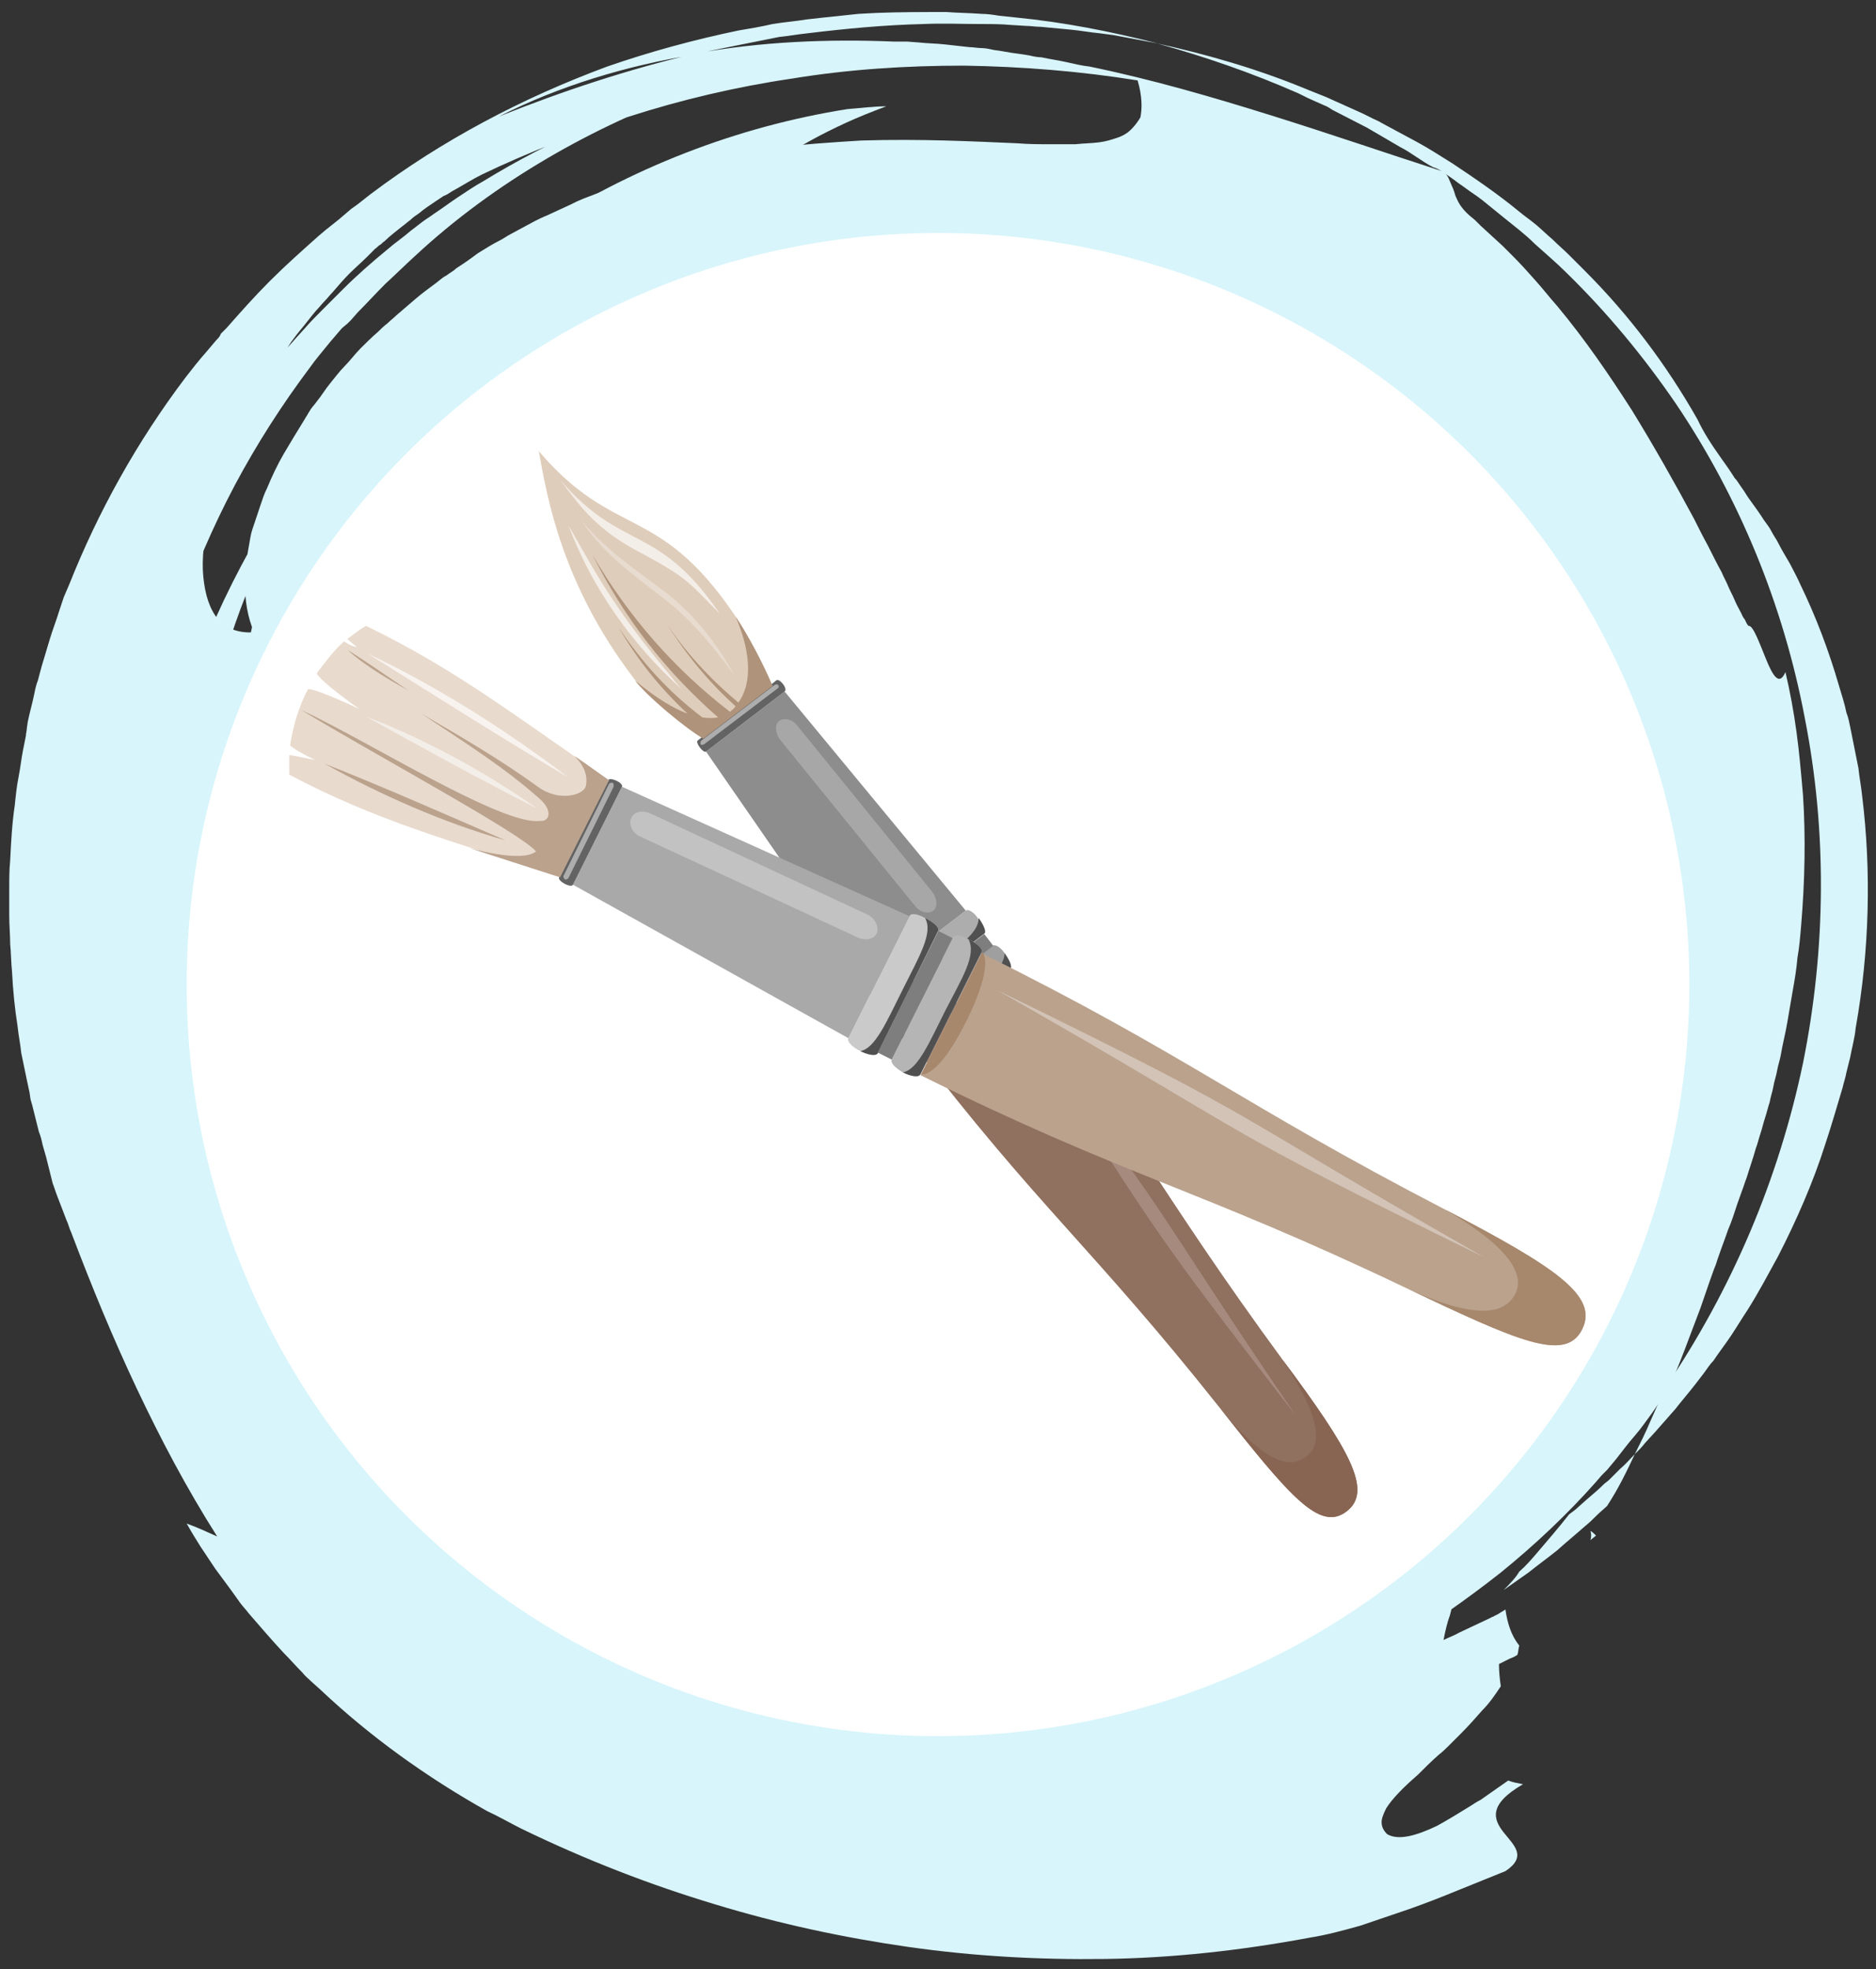 <?xml version="1.0" encoding="utf-8"?>
<!-- Generator: Adobe Illustrator 22.0.1, SVG Export Plug-In . SVG Version: 6.00 Build 0)  -->
<svg version="1.1" id="Слой_1" xmlns="http://www.w3.org/2000/svg" xmlns:xlink="http://www.w3.org/1999/xlink" x="0px" y="0px"
	 viewBox="0 0 203 213" style="enable-background:new 0 0 203 213;" xml:space="preserve">
<rect x="0" y="0" width="203" height="213" fill="#333333" stroke="none"/>
<style type="text/css">
	.st0{fill:#D8F5FB;}
	.st1{fill:#FFFFFF;}
	.st2{fill:#DFCDBB;}
	.st3{fill:#F4EEE8;}
	.st4{fill:#90705F;}
	.st5{fill:#886553;}
	.st6{fill:#9F9F9F;}
	.st7{fill:#505050;}
	.st8{fill:#ADADAD;}
	.st9{fill:#7E7E7E;}
	.st10{fill:#8D8D8D;}
	.st11{fill:#636363;}
	.st12{fill:#A58A7D;}
	.st13{fill:#A7A7A7;}
	.st14{fill:#AF937A;}
	.st15{fill:#E8DBCF;}
	.st16{fill:#E8DACD;}
	.st17{fill:#BAA28D;}
	.st18{fill:#A7886D;}
	.st19{fill:#B5B5B5;}
	.st20{fill:#CACACA;}
	.st21{fill:#A9A9A9;}
	.st22{fill:#D3C3B6;}
	.st23{fill:#C2C2C2;}
	.st24{fill:#F8F3EF;}
</style>
<g>
	<g>
		<path class="st0" d="M166.9,155.7c0.5-0.4,0.9-0.7,1.2-1c0.2-0.1,0.3-0.2,0.4-0.3c0.1-0.1,0.1-0.1,0.1-0.1
			c-0.2-0.2-0.4-0.5-0.6-0.7c-0.2,0.4-0.4,0.7-0.6,1.1C167.2,155.1,167,155.4,166.9,155.7z"/>
		<path class="st0" d="M172.1,166.6c0.2-0.2,0.4-0.3,0.6-0.5c-0.2-0.2-0.4-0.4-0.6-0.5C172.2,165.9,172.2,166.3,172.1,166.6z"/>
		<path class="st0" d="M168,153.6c-1.2-1.3-2.6-2.6-3.8-3.9c-1.2-1.3-2.3-2.8-3.1-4.5c0.8-0.7,2.4-2,3.2-2.8c-0.3-1.1-1-1.8-1.7-2.4
			c-0.8-0.6-1.6-1.2-2.3-1.9c0.7-0.7,1.4-1.3,0.7-2c-0.3-0.7-0.6-1.1-1-1.5c-0.2-0.2-0.4-0.3-0.7-0.4c-0.1,0-0.1,0-0.2-0.1
			c-0.1,0-0.1-0.1-0.2-0.1c-0.1-0.1-0.2-0.1-0.3-0.1c-0.9-0.3-1.8-0.3-2.6,0.1c0.3,0.7,0.6,1.3,0.8,2c0.2,0.7,0.4,1.3,0.5,2
			c0.3,1.3,0.5,2.6,0.6,3.9c0.1,1.2,0.1,2.4,0.1,3.5c0,0.6,0,1.1,0,1.6c0,0.5,0,1,0.1,1.5c0.2,1.9,0.6,3.5,2.1,4.4
			c0.7,0.5,1.7,0.8,3,1c0.6,0.1,1.3,0.1,2.1,0c0.4,0,0.8-0.1,1.3-0.1C167,153.8,167.5,153.7,168,153.6z"/>
		<path class="st0" d="M164.2,166l1.5-0.9c0.5-0.3,1-0.7,1.5-1l1.5-1c0.2-0.2,0.5-0.3,0.7-0.5l0.7-0.6c-0.8-2.3-1.4-4.6-3.3-6
			c-0.2,0.4-0.4,0.8-0.6,1.3c-0.2,0.4-0.3,0.8-0.5,1.2c-0.3,0.8-0.6,1.6-0.8,2.4c-0.2,0.8-0.3,1.6-0.5,2.5
			C164.3,164.1,164.3,165,164.2,166z"/>
		<path class="st0" d="M104.6,97.6c-0.2,0.2-0.3,0.4-0.4,0.4c0,0,0,0,0-0.1c0,0,0-0.1,0.1-0.2c0-0.1,0.1-0.2,0.1-0.3
			C104.5,97.6,104.5,97.6,104.6,97.6C104.6,97.6,104.6,97.6,104.6,97.6c0.3-0.4,0.9-1.1,1.1-1.4c-0.1,0.1-0.2,0.2-0.3,0.3l0,0l0,0
			l0,0l0,0l-1.6,1.6l0,0c0,0,0,0-0.1,0.1c0,0-0.1,0.1-0.1,0.1c0,0,0,0,0,0c0,0-0.1,0,0,0c0,0,0,0,0,0c0,0,0,0,0,0c0,0,0,0,0,0l0,0
			c0.1,0,0.1,0,0.1,0c0,0-0.1,0-0.2,0c0,0,0,0,0,0l0,0l-0.1,0c-0.2-0.1-0.5-0.2-0.7-0.4c-0.4-0.3-0.9-0.6-1.3-0.9
			c-0.1,0.3-0.2,0.7-0.2,1.1c0,0.4,0.1,0.7,0.3,1c0.2,0.3,0.4,0.4,0.7,0.6c0,0,0.1,0,0.1,0.1c0.1,0,0.1,0.1,0.2,0.1
			c0.1,0.1,0.3,0.2,0.4,0.2c0.3,0.1,0.6,0.2,0.8,0.2c1.1,0.2,2.3-0.2,2.8-1.1c0.3-0.4,0.4-0.9,0.3-1.5c-0.1-0.5-0.3-1.1-0.7-1.6
			c0,0,0,0.1,0.1,0.3c0,0.2,0,0.4-0.1,0.6C105.7,97.5,105.1,97.9,104.6,97.6z"/>
		<path class="st0" d="M96.8,93.2c0.1-0.2,0.2-0.3,0.3-0.4c0.1-0.1,0.2-0.3,0.3-0.4c-0.6,0-0.9,0.2-1,0.3
			C96.4,92.8,96.5,93,96.8,93.2z"/>
		<path class="st0" d="M127.7,85.8l-0.1-0.2l-0.1-0.2c-0.1-0.1-0.1-0.3-0.2-0.4c-0.1-0.3-0.2-0.6-0.4-0.8c-0.1-0.3-0.3-0.5-0.4-0.8
			c-0.2-0.3-0.3-0.5-0.5-0.7c-0.1-0.1-0.2-0.2-0.3-0.4l-0.3-0.3c-0.2-0.2-0.4-0.4-0.6-0.6c-0.5-0.4-0.9-0.8-1.4-1.1
			c-0.3-0.2-0.5-0.3-0.7-0.5c-0.3-0.1-0.5-0.3-0.8-0.4c-0.1-0.1-0.3-0.1-0.4-0.2l-0.4-0.2c-0.3-0.1-0.5-0.2-0.8-0.3l-0.8-0.3
			l-0.4-0.1l-0.4-0.1l-0.8-0.2c-0.3,0-0.6-0.1-0.8-0.1c0.8,0.4,1.4,1,2.1,1.6c0.2,0.2,0.3,0.3,0.5,0.5l0.1,0.1l0.1,0.1l0.2,0.2
			c0.3,0.3,0.6,0.7,0.9,1c0.5,0.7,1.1,1.5,1.5,2.3l0.2,0.3c0.1,0.1,0.1,0.2,0.2,0.3c0.1,0.2,0.2,0.4,0.3,0.6
			c0.1,0.2,0.2,0.4,0.3,0.7l0.2,0.3c0,0.1,0.1,0.2,0.1,0.3c0.1,0.2,0.2,0.5,0.3,0.7c0.1,0.2,0.2,0.5,0.2,0.7l0.1,0.3
			c0,0.1,0.1,0.2,0.1,0.3c0.1,0.2,0.1,0.5,0.2,0.7c0.1,0.2,0.1,0.5,0.2,0.7c0.1,0.2,0.1,0.5,0.2,0.7c0.1,0.5,0.2,1,0.3,1.4
			c0.4,1.9,0.7,3.9,0.9,5.9c0.6-1.9,1.1-3.9,1.3-5.9C127.9,89.8,127.9,87.8,127.7,85.8z"/>
		<path class="st0" d="M97.5,79.7c0.2,0.2,0.4,0.3,0.5,0.4c0.2,0.2,0.3,0.3,0.5,0.4c0.2,0.1,0.3,0.2,0.5,0.3c0.1,0,0.2,0.1,0.3,0.1
			c0.1,0,0.2,0.1,0.3,0.1c0.3,0.2,0.7,0.2,1.1,0.3c0.2,0,0.4,0,0.6,0c0.2,0,0.4,0,0.6,0c0.1,0,0.2,0,0.3,0c0.1,0,0.2,0,0.3,0
			c0.2,0,0.4,0,0.7,0l0.2,0l0.2,0c0.1,0,0.2,0,0.4,0c0.2,0,0.5,0,0.8-0.1c0.2,0,0.5,0,0.8-0.1l0.4,0l0.2,0l0.2,0c0.3,0,0.5,0,0.8,0
			l0.4,0c0.1,0,0.3,0,0.4,0c-0.1-0.1-0.2-0.1-0.3-0.2l-0.3-0.1c-0.2-0.1-0.4-0.2-0.6-0.3c0,0-0.1-0.1-0.1-0.1l-0.2-0.1l-0.3-0.1
			c-0.2-0.1-0.4-0.2-0.6-0.3c-0.2-0.1-0.4-0.1-0.6-0.2l-0.3-0.1c-0.1,0-0.2-0.1-0.3-0.1c-0.2-0.1-0.4-0.1-0.6-0.2l-0.3-0.1
			c-0.1,0-0.2,0-0.3-0.1c-1.5-0.4-3.1-0.6-4.6-0.7c-0.1,0.1-0.2,0.2-0.3,0.3l-0.3,0.3C97.9,79.3,97.7,79.5,97.5,79.7z"/>
		<path class="st0" d="M103.8,75.5c1.8,0.9,3.8,1.3,6.2,1.6c0.3,0,0.6,0.1,0.9,0.1c0.3,0.1,0.6,0.1,0.9,0.2l0.5,0.1l0.2,0l0.1,0
			l0.1,0c0.3,0,0.5,0,0.8,0c0.3,0,0.5,0,0.8,0c0.3,0,0.6,0,0.9,0c0.5,0,1.2,0.1,1.7,0.2l-0.3-0.2c-0.1-0.1-0.2-0.1-0.3-0.2
			c-0.2-0.1-0.4-0.2-0.6-0.3c-0.2-0.1-0.5-0.2-0.7-0.3l-0.2-0.1l-0.2-0.1l-0.4-0.1l-0.3-0.1l-0.1,0l-0.1,0l-0.2-0.1
			c-0.3-0.1-0.6-0.2-0.9-0.3c-0.2-0.1-0.3-0.1-0.4-0.2l-0.5-0.1c-0.3-0.1-0.6-0.2-0.9-0.2C108.5,74.8,106,74.9,103.8,75.5z"/>
		<path class="st0" d="M47.5,41.3c3.3-4,6.8-7.4,10.2-10.2c1.7-1.4,3.4-2.6,5-3.7c1.6-1.1,3.2-2.1,4.8-2.9c3.1-1.7,5.9-3,8.4-4
			c2.5-1,4.7-1.6,6.5-2.1c0.4-0.3,0.8-0.5,1.2-0.8c0.4-0.3,0.9-0.5,1.3-0.8c0.9-0.5,1.9-1.1,3-1.7c1.1-0.6,2.3-1.2,3.6-1.8
			c1.3-0.6,2.8-1.2,4.4-1.8c-1.4,0-2.8,0.2-4.2,0.3c-12,1.9-23.5,6.4-33.6,13c-5,3.3-9.7,7.2-13.8,11.4c-0.5,0.5-1,1.1-1.5,1.6
			l-0.7,0.8L41.7,39c-0.1,0.1-0.3,0.3-0.3,0.4c-0.8,1-1.6,2-2.4,3c-1.6,2-3.1,4.1-4.5,6.2c-0.3,0.5-0.5,0.9-0.8,1.4
			c-0.2,0.5-0.5,0.9-0.7,1.4c-0.5,0.9-0.9,1.9-1.3,2.8c-0.8,1.9-1.6,3.7-2.2,5.5c-0.3,0.9-0.6,1.8-0.9,2.7c-0.3,0.9-0.5,1.8-0.7,2.7
			c-0.1,0.4-0.2,0.9-0.3,1.3c-0.1,0.4-0.2,0.9-0.3,1.3c-0.2,0.8-0.3,1.7-0.4,2.5c2.4-5.4,5.3-10.6,8.7-15.4c0.4-0.6,0.9-1.2,1.3-1.8
			c0.4-0.6,0.9-1.2,1.4-1.7c0.5-0.6,0.9-1.1,1.4-1.7c0.5-0.6,0.9-1.1,1.4-1.7c0.5-0.5,1-1.1,1.5-1.6l1.5-1.6l0.8-0.8l0.4-0.4
			l0.2-0.2l0.2-0.2C46.3,42.4,46.9,41.8,47.5,41.3z"/>
		<path class="st0" d="M82.3,18.4c-0.8,0.5-1.5,1.1-2.1,1.5c-0.6,0.5-1.2,0.9-1.6,1.4c-0.9,0.8-1.6,1.5-2.1,2.1
			c-0.9,1.1-0.9,1.6-0.4,1.7c0.5,0.1,1.5-0.3,2.9-0.8c0.7-0.3,1.4-0.6,2.2-0.9c0.8-0.3,1.6-0.7,2.4-1.1c0.8-0.4,1.6-0.8,2.4-1.1
			c0.8-0.4,1.5-0.7,2.2-1.1c1.3-0.7,2.4-1.3,2.7-1.8c0.4-0.5,0.1-0.8-1.2-0.9C88.3,17.2,85.9,17.5,82.3,18.4z"/>
		<path class="st0" d="M79.2,106.1c0,0.3,0.1,0.6,0.2,0.8c0.1,0.2,0.2,0.4,0.3,0.6L80,108c0.1,0.2,0.2,0.4,0.3,0.5
			c0.1,0.2,0.2,0.3,0.3,0.5C80.1,108.1,79.6,107.1,79.2,106.1z"/>
		<path class="st0" d="M158.4,133.3c-0.7,0.9-1.4,1.8-2,2.7c-0.3,0.4-0.7,0.9-1.1,1.3l-1.1,1.3l-0.5,0.6c-0.2,0.2-0.4,0.4-0.6,0.7
			l-1.2,1.3c-0.4,0.4-0.8,0.9-1.3,1.3l-1.3,1.3c-3.5,3.3-7.4,6.3-11.5,8.9c4.4-2.4,8.5-5.4,12-8.7c0.4-0.4,0.9-0.8,1.3-1.3l0.7-0.6
			l0.6-0.7c0.4-0.4,0.8-0.9,1.2-1.3l0.3-0.3l0.3-0.3l0.5-0.6c1.4-1.7,2.8-3.5,4-5.3c2.5-3.6,4.5-7.5,5.9-11.3
			c1.5-3.8,2.5-7.7,3-11.3c-0.4,1-1,2-1.6,2.9c-0.6,0.9-1.3,1.8-1.7,2.8c0,0.6,0,1.2-0.1,1.9c0,0.6-0.1,1.3-0.2,2
			c-0.1,0.7-0.3,1.4-0.4,2.1c-0.2,0.7-0.3,1.5-0.6,2.2c-0.2,0.7-0.5,1.5-0.8,2.3c-0.1,0.2-0.2,0.4-0.2,0.6c-0.1,0.2-0.2,0.4-0.3,0.6
			c-0.2,0.4-0.4,0.7-0.6,1.1C160.4,130.6,159.4,132,158.4,133.3z"/>
		<path class="st0" d="M96.8,69.4l-0.4,0.1l-0.4,0.1l-0.8,0.2l-0.8,0.3c-0.3,0.1-0.5,0.2-0.8,0.3l-0.8,0.3c-0.3,0.1-0.5,0.2-0.8,0.3
			c-0.5,0.2-1,0.5-1.5,0.7c-2,1-3.7,2.3-5.3,3.7c-0.2,0.2-0.4,0.4-0.6,0.6c-0.2,0.2-0.4,0.4-0.6,0.6c-0.4,0.4-0.7,0.8-1,1.2
			l-0.5,0.6L82,79c-0.3,0.4-0.6,0.9-0.9,1.3C80,82,79,83.8,78.3,85.7c-1.4,3.7-2,7.6-1.7,11.2c0.2,3.6,1.2,7.1,2.8,10
			c0.7,3.1,2.1,6.1,4,8.6c0.9,1.3,2,2.4,3.2,3.5c1.3,1.1,2.6,2.1,4,3.1c1.4,0.9,2.9,1.7,4.3,2.3c1.5,0.6,3,1.1,4.6,1.5
			c3.1,0.7,6.3,1,9.3,0.6c1.5-0.1,3-0.4,4.5-0.8c1.4-0.4,2.8-0.9,4.1-1.5c2.6-1.2,4.9-2.9,6.8-4.8l0.7-0.7c0.2-0.2,0.4-0.5,0.6-0.8
			c0.4-0.5,0.8-1.1,1.2-1.6c0.2-0.3,0.3-0.6,0.5-0.8l0.3-0.4l0.2-0.4c0.2-0.3,0.3-0.6,0.5-0.8c0.2-0.3,0.3-0.6,0.5-0.9
			c1.2-2.5,2-5.1,2.4-7.7c0.2-2.3,0.4-4.6,0.5-7c0-2.4-0.1-4.8-0.4-7.2c0-0.3-0.1-0.6-0.1-0.9c-0.1-0.3-0.1-0.6-0.2-0.9
			c-0.1-0.3-0.1-0.6-0.2-0.9c0-0.1-0.1-0.3-0.1-0.4l-0.1-0.4c-0.1-0.3-0.2-0.6-0.2-0.9c-0.1-0.3-0.2-0.6-0.3-0.9l-0.1-0.4l-0.2-0.4
			c-0.1-0.3-0.2-0.6-0.3-0.8c-0.1-0.3-0.2-0.5-0.4-0.8l-0.2-0.4l-0.2-0.4c-0.1-0.3-0.3-0.5-0.4-0.8l-0.4-0.8l-0.2-0.4l-0.2-0.4
			c-0.2-0.2-0.3-0.5-0.5-0.7l-0.5-0.7l-0.2-0.3c-0.1-0.1-0.2-0.2-0.3-0.3c-0.2-0.2-0.4-0.4-0.5-0.7l-0.6-0.6l-0.3-0.3
			c-0.1-0.1-0.2-0.2-0.3-0.3l-0.6-0.6c-0.9-0.7-1.7-1.4-2.6-1.9c-0.9-0.6-1.9-1-2.9-1.3c-0.6-0.2-1.2-0.5-1.8-0.7
			c-0.6-0.2-1.2-0.4-1.8-0.5c-2.4-0.6-4.8-0.6-7-0.2c-2.2,0.4-4.3,1.4-6.2,2.8c0.2,0.2,0.4,0.4,0.6,0.5c0.1,0.1,0.2,0.2,0.3,0.2
			c0.1,0.1,0.2,0.2,0.3,0.2c0.2,0.1,0.4,0.3,0.6,0.4c0.2,0.1,0.4,0.3,0.6,0.4c-0.5,0.2-0.9,0.3-1.4,0.5c-0.2,0.1-0.4,0.2-0.7,0.3
			c-0.2,0.1-0.4,0.2-0.6,0.3c-0.4,0.3-0.8,0.5-1.2,0.8c-0.4,0.3-0.8,0.7-1.2,1c-0.2,0-0.4,0-0.6,0l-0.3,0c-0.1,0-0.2,0-0.3,0
			c-0.2,0-0.4,0-0.6,0c-0.1,0-0.2,0-0.3,0l-0.3,0c-0.2,0-0.4,0-0.6,0c-0.2,0-0.4,0.1-0.6,0.1l-0.3,0l-0.3,0.1
			c-0.2,0-0.4,0.1-0.6,0.1c-0.8,0.2-1.6,0.3-2.3,0.6c-0.4,0.1-0.7,0.3-1.1,0.4l-0.1,0L90.2,80c-0.1,0-0.2,0.1-0.3,0.1
			c-0.1,0-0.2,0.1-0.3,0.1c-0.1,0-0.2,0.1-0.3,0.1c-0.3,0.2-0.7,0.3-1,0.5c-0.2,0.1-0.3,0.2-0.5,0.2c-0.2,0.1-0.3,0.2-0.5,0.3
			l-0.2,0.1c-0.1,0.1-0.1,0.1-0.2,0.2c-0.1,0.1-0.3,0.2-0.4,0.3c-0.1,0.1-0.3,0.2-0.4,0.3c-0.1,0.1-0.3,0.2-0.4,0.3
			c-0.1,0.1-0.3,0.2-0.4,0.3c-0.1,0-0.1,0.1-0.2,0.2C85.1,83,85,83.1,85,83.2c-0.1,0.1-0.1,0.1-0.2,0.2c-0.1,0.1-0.1,0.1-0.2,0.2
			c-0.1,0.1-0.2,0.2-0.4,0.3c-0.1,0.1-0.1,0.1-0.2,0.2c-0.1,0.1-0.1,0.1-0.2,0.2c-0.1,0.1-0.2,0.2-0.4,0.3c-0.1,0.1-0.2,0.3-0.3,0.4
			c-0.1,0.1-0.2,0.2-0.3,0.4c-0.2,0.3-0.4,0.5-0.6,0.8c-0.1,0.1-0.2,0.3-0.3,0.4c-0.2,0.2-0.3,0.4-0.5,0.7c-0.2,0.2-0.3,0.4-0.5,0.6
			c-0.2,0.2-0.3,0.4-0.5,0.7c-0.2,0.2-0.3,0.4-0.5,0.6c-0.1,0.2-0.3,0.5-0.4,0.7c-1.1,1.8-2.1,3.6-2.9,5.5
			c-1.6,3.8-2.6,7.9-2.8,12.1c0,0.3,0,0.6,0.1,0.9c0.1,0.3,0.2,0.6,0.3,0.9c0.2,0.3,0.3,0.6,0.5,0.8c0.1,0.1,0.2,0.3,0.3,0.4
			c0.1,0.1,0.2,0.3,0.3,0.4c0.8,1,1.6,1.9,1.8,3c0.1,0.3,0.1,0.6,0.2,0.8c0.1,0.3,0.2,0.5,0.3,0.8l0.1,0.4l0.2,0.4
			c0.1,0.3,0.2,0.5,0.3,0.8c0.1,0.3,0.2,0.5,0.3,0.8l0.2,0.4c0,0.1,0,0.1,0.1,0.2l0.1,0.2c0.3,0.5,0.4,1,0.7,1.5
			c0.2-0.1,0.4-0.2,0.6-0.3c0.1,0.2,0.3,0.5,0.4,0.7c0.2,0.2,0.3,0.4,0.5,0.7l0.2,0.3c0.1,0.1,0.2,0.2,0.3,0.3
			c0.2,0.2,0.3,0.4,0.5,0.6c0,0.1,0.1,0.1,0.1,0.2l0.1,0.1l0.3,0.3l0.3,0.3c0.1,0.1,0.2,0.2,0.3,0.3c0.2,0.2,0.4,0.4,0.6,0.6
			c0.1,0.1,0.2,0.2,0.3,0.3l0.3,0.3c0.2,0.2,0.4,0.4,0.6,0.5c0.2,0.2,0.4,0.3,0.7,0.5l0.3,0.3c0.1,0,0.1,0.1,0.2,0.1l0.2,0.1
			c0.2,0.2,0.5,0.3,0.7,0.5l0.2,0.1l0.1,0.1l0.1,0.1l0.5,0.3c0.3,0.2,0.6,0.4,1,0.7c0.2,0.1,0.3,0.2,0.5,0.3l0.5,0.3
			c0.3,0.2,0.7,0.4,1,0.6c5.3,3,11.1,4.6,16.9,4.7c2.7,0.3,5.2,0.8,7.8,1.2c2.6,0.4,5.3,0.6,7.9,0.4c1-0.1,1.6,0.8,2.2,1.8
			c0.1,0.1,0.1,0.3,0.2,0.4c0.1,0.1,0.1,0.3,0.2,0.4c0.1,0.3,0.3,0.5,0.5,0.7c0.3,0.5,0.7,0.8,1.1,1c3.4,1.9,6.7,3.3,10.2,4
			c3.5,0.7,7.2,0.7,11.2-0.6c0,0,1,1.7,1.5,2.5c0.5-0.5,1-0.9,1.5-1.2c0.1-0.1,0.3-0.1,0.4-0.2c0.1-0.1,0.2-0.1,0.4-0.2
			c0.2-0.1,0.5-0.2,0.7-0.3c0.4,1.4,0.6,2.9,0.6,4.2c0,1.4,0,2.7-0.2,4c-0.1,0.7-0.2,1.3-0.3,1.9c-0.1,0.6-0.2,1.2-0.3,1.8
			c-0.1,0.6-0.2,1.1-0.3,1.7c0,0.3-0.1,0.5-0.1,0.8c0,0.3-0.1,0.5-0.1,0.7c-0.2,1.9,0,3.6,1.3,4.7c0.3,0.3,0.7,0.5,1.2,0.8
			c0.5,0.2,1.1,0.4,1.7,0.5c0.6,0.1,1.4,0.2,2.2,0.3c0.8,0,1.8,0.1,2.9-0.1c0,0,0,0,0,0c-0.5,0.7-1.1,1.4-1.6,2
			c-0.1,0-0.2,0.1-0.2,0.1c0,0,0,0.1,0.1,0.1c-0.6,0.8-1.1,1.6-1.6,2.4c-0.5,0.7-0.9,1.5-1.2,2.3c-0.4,0.8-0.7,1.6-0.9,2.5
			c-0.3,0.8-0.5,1.7-0.7,2.7c0.6-0.3,1.2-0.5,1.7-0.8l1.7-0.8l1.7-0.8c0.1-0.1,0.3-0.1,0.4-0.2l0.4-0.2l0.8-0.5
			c0.2,1.4,0.6,2.8,1.5,3.9c-0.1,0.3-0.1,0.7-0.2,1c-0.3,0.2-0.5,0.3-0.8,0.4c-0.2,0.1-0.4,0.2-0.6,0.3c-0.4,0.2-0.6,0.3-0.6,0.3
			c0,0.9,0.1,1.7,0.2,2.4c-0.6,0.9-1.2,1.8-2,2.6c-0.7,0.8-1.5,1.7-2.3,2.5c-0.2,0.2-0.4,0.4-0.6,0.6c-0.2,0.2-0.4,0.4-0.6,0.6
			c-0.4,0.4-0.8,0.8-1.2,1.1c-0.8,0.7-1.6,1.5-2.3,2.2c-1.5,1.3-2.7,2.5-3.4,3.6c-0.3,0.6-0.5,1.1-0.5,1.5c0,0.5,0.2,0.9,0.6,1.3
			c1.2,0.7,3.1,0.2,5.4-0.9c1.1-0.6,2.4-1.4,3.7-2.2c0.3-0.2,0.6-0.4,1-0.6c0.3-0.2,0.7-0.5,1-0.7c0.7-0.5,1.3-0.9,2-1.4
			c0.5,0.2,1.1,0.3,1.6,0.4c-3.8,2.2-3.2,3.8-2.1,5.2c1.1,1.4,2.6,2.6,0.2,4.2c-1.7,0.7-3.5,1.4-5.2,2.1c-1.7,0.7-3.5,1.4-5.2,2
			c-1.8,0.6-3.5,1.2-5.3,1.8c-1.8,0.5-3.6,1-5.5,1.3c-7.5,1.4-14.9,2.2-22.1,2.3c-7.2,0.1-14.3-0.3-21.3-1.3c-7-1-14-2.5-20.9-4.6
			c-7-2.1-14-4.8-21-8.2c-1.2-0.6-2.4-1.3-3.7-1.9c-6.6-3.7-12.7-8.1-18-13.1l-1-0.9c-0.3-0.3-0.7-0.6-1-1c-0.7-0.7-1.3-1.4-2-2.1
			c-1.3-1.4-2.5-2.8-3.8-4.3c-0.3-0.4-0.6-0.7-0.9-1.1L25,172c-0.6-0.8-1.1-1.5-1.7-2.3l-0.4-0.6l-0.4-0.6l-0.8-1.2
			c-0.5-0.8-1-1.6-1.5-2.5c1.1,0.4,2.2,0.9,3.3,1.4c-3.3-5.2-6.1-10.5-8.7-16c-2.6-5.5-4.9-11.1-7.1-16.9c-0.2-0.4-0.3-0.9-0.5-1.3
			l-0.5-1.3l-0.5-1.3c-0.2-0.5-0.3-0.9-0.5-1.4L5,125.2l-0.4-1.4c-0.1-0.5-0.2-0.9-0.4-1.4l-0.7-2.8l-0.2-0.7l-0.1-0.7l-0.3-1.4
			c-0.2-1-0.4-1.9-0.6-2.9c-0.1-1-0.3-1.9-0.4-2.9c-0.3-1.9-0.5-3.9-0.6-5.9c-0.1-1-0.1-2-0.2-3c0-1-0.1-2-0.1-3c0-1,0-2,0-3
			c0-1,0-2,0.1-3c0.1-2,0.2-4,0.5-6c0.1-1,0.2-2,0.4-3c0.2-1,0.3-2,0.5-3l0.3-1.5c0-0.3,0.1-0.5,0.1-0.8L3,78.1c0.2-1,0.5-2,0.7-3
			c0.1-0.5,0.2-1,0.4-1.5l0.4-1.5c0.3-1,0.6-2,0.9-3c0.3-1,0.7-2,1-3l0.5-1.5c0.1-0.2,0.2-0.5,0.3-0.7l0.3-0.7
			c3.1-7.8,7.3-15.4,12.6-22.4c0.7-0.9,1.4-1.8,2.2-2.7l1.1-1.3c0.2-0.2,0.4-0.4,0.5-0.7l0.6-0.6c1.5-1.7,3-3.4,4.7-5.1
			c1.7-1.7,3.5-3.3,5.3-4.9c0.9-0.8,1.9-1.5,2.8-2.3l0.7-0.6l0.7-0.5l1.4-1.1c7.7-5.8,16.4-10.4,25.6-13.8c4.6-1.6,9.4-2.9,14.2-3.9
			c1.2-0.2,2.4-0.4,3.7-0.7c1.2-0.2,2.5-0.3,3.7-0.5l0.9-0.1l0.9-0.1l1.9-0.2l1.9-0.2l1.9-0.1c2.5-0.1,5-0.1,7.6-0.1
			c1.3,0.1,2.5,0.1,3.8,0.2c0.6,0,1.3,0.1,1.9,0.2l1.9,0.2c5.1,0.5,10.2,1.5,15.3,2.8l-3.2-0.6l-1.6-0.3L119,3.6
			c-1.1-0.1-2.1-0.3-3.2-0.4l-3.2-0.3c-0.5,0-1.1-0.1-1.6-0.1l-1.6-0.1c-1.1-0.1-2.1-0.1-3.2-0.1c-2.1,0-4.2-0.1-6.3,0
			c-4.2,0.1-8.4,0.5-12.5,1c-1,0.1-2.1,0.3-3.1,0.4c-0.5,0.1-1,0.2-1.5,0.3l-1.5,0.3l-1.5,0.3c-0.5,0.1-1,0.2-1.5,0.3
			c-1,0.2-2,0.4-3.1,0.7C67.8,7.1,60.5,9.3,54,12.6c7-2.8,14-5.1,21.2-6.8c7.1-1.3,14.4-1.6,21.6-1.3l0.7,0l0.7,0l1.3,0.1
			c0.9,0.1,1.8,0.1,2.7,0.2c0.9,0.1,1.8,0.2,2.7,0.3c0.4,0,0.9,0.1,1.3,0.1c0.4,0,0.9,0.1,1.3,0.2c0.9,0.1,1.7,0.3,2.6,0.4l0.7,0.1
			l0.6,0.1c0.4,0.1,0.9,0.2,1.3,0.2c0.9,0.2,1.7,0.3,2.6,0.5c0.9,0.2,1.7,0.4,2.6,0.5c6.8,1.4,13.3,3.3,19.7,5.3
			c6.4,2,12.5,4.1,18.7,6.1c0.2,0.3,0.4,0.5,0.5,0.8c0.1,0.2,0.2,0.5,0.3,0.7c0.2,0.4,0.3,0.8,0.4,1.1c0.3,0.7,0.6,1.3,1.5,2.1
			l0.6,0.5l0.6,0.6l1.2,1.1l1.2,1.1l0.6,0.6c0.2,0.2,0.4,0.4,0.6,0.6c0.8,0.8,1.6,1.7,2.4,2.6c0.8,0.9,1.5,1.8,2.3,2.7
			c3,3.6,5.6,7.4,8.1,11.3c2.4,3.9,4.6,7.8,6.7,11.7c0.5,1,1,2,1.5,2.9c0.5,1,1,2,1.5,2.9c0.2,0.5,0.5,1,0.7,1.5
			c0.2,0.5,0.5,1,0.7,1.5c0.2,0.5,0.5,1,0.7,1.4c0.1,0.2,0.2,0.5,0.4,0.7c0.1,0.2,0.2,0.5,0.4,0.7c0.5-0.1,1.2,1.9,1.9,3.6
			c0.7,1.7,1.4,3,2.1,1.4c0.5,2.1,0.9,4.3,1.2,6.5c0.3,2.2,0.5,4.5,0.7,6.8c0.3,4.6,0.2,9.3-0.2,14.1c-0.1,1.2-0.2,2.4-0.4,3.5
			c-0.1,1.2-0.3,2.4-0.5,3.5c-0.2,1.2-0.4,2.3-0.6,3.5c-0.2,1.2-0.5,2.3-0.7,3.5c-0.1,0.6-0.3,1.1-0.4,1.7c-0.1,0.6-0.3,1.1-0.4,1.7
			c-0.1,0.6-0.3,1.1-0.4,1.7c-0.2,0.6-0.3,1.1-0.5,1.7c-0.2,0.6-0.3,1.1-0.5,1.7c-0.2,0.6-0.3,1.1-0.5,1.6c-0.3,1.1-0.7,2.2-1,3.2
			c-0.2,0.5-0.3,0.9-0.5,1.4l-0.5,1.4c-0.3,0.9-0.6,1.9-1,2.8c-0.3,0.9-0.7,1.9-1,2.8c-0.2,0.5-0.3,1-0.5,1.4l-0.5,1.4l-1,2.9
			l-1.1,2.9c-0.7,1.9-1.5,3.9-2.3,5.8c-0.6,0.9-1.2,1.7-1.8,2.6c-0.6,0.8-1.2,1.7-1.9,2.5c-0.7,0.8-1.3,1.6-2,2.5l-1,1.2
			c-0.2,0.2-0.4,0.4-0.6,0.6l-0.6,0.7c-3.1,3.5-6.6,6.8-10.3,9.8c-1.9,1.5-3.8,2.9-5.8,4.3c-1,0.7-2,1.3-3,2c-0.5,0.3-1,0.6-1.6,1
			l-1.6,0.9c-4.2,2.4-8.7,4.5-13.3,6.3c-4.6,1.7-9.4,3.1-14.2,4.1c-4.9,1-9.8,1.6-14.8,1.8c-10,0.5-20.3-0.7-30.3-3.6
			c-5-1.4-9.9-3.3-14.7-5.5l-1.8-0.9c-0.6-0.3-1.2-0.6-1.8-0.9c-1.2-0.6-2.3-1.3-3.5-1.9c-1.1-0.7-2.3-1.4-3.4-2.1l-0.8-0.5
			l-0.8-0.6l-1.7-1.1l-1.6-1.1l-1.6-1.2l-1.6-1.2l-0.8-0.6l-0.8-0.6c-1-0.9-2.1-1.7-3.1-2.6c-1.1-1-2.2-2.1-3.3-3.2
			c-4.4-4.3-8.4-9.2-11.9-14.5c-3.5-5.3-6.5-11-8.8-17c-2.4-6-4.1-12.3-5.2-18.8C9.2,106,8.8,99.4,9.1,92.8c0.3-6.7,1.3-13.4,3.1-20
			c1.8-6.5,4.5-13.2,8-19.5c3.5-6.3,7.8-12.4,12.8-17.8c0.6-0.7,1.2-1.3,1.9-2l0.5-0.5l0.6-0.6l1.1-1.1c1.5-1.5,3.1-2.9,4.8-4.3
			c0.8-0.7,1.7-1.3,2.5-2l1.3-1c0.4-0.3,0.9-0.6,1.3-0.9c0.9-0.6,1.7-1.2,2.6-1.8c0.9-0.6,1.8-1.2,2.7-1.7c3.6-2.2,7.4-4.2,11.2-5.8
			c1.9-0.8,3.8-1.6,5.8-2.3c1-0.3,1.9-0.7,2.9-1c0.5-0.2,1-0.3,1.5-0.4c0.5-0.1,1-0.3,1.5-0.4c-5.6,2-11,4.5-16.1,7.5
			c-5.1,3-9.9,6.5-14.2,10.5c-1.1,1-2.1,2-3.2,3c-1,1-2,2.1-3,3.1l-0.7,0.8l-0.4,0.4L37,35.5l-1.2,1.4c-0.8,1-1.6,1.9-2.3,2.9
			c-3,4-5.7,8.2-8.1,12.7c-4.7,8.9-8,18.5-9.6,28.2c-1.6,9.7-1.7,19.6-0.2,29.2c0.7,9.4,3,18.6,6.6,27.1c0.5,1.1,0.9,2.1,1.4,3.1
			c0.5,1,1,2.1,1.6,3.1c0.5,1,1.1,2,1.7,3c0.6,1,1.2,1.9,1.8,2.9c2.5,3.8,5.2,7.3,8.2,10.5c0.4,0.4,0.7,0.8,1.1,1.2
			c0.4,0.4,0.8,0.8,1.1,1.1c0.4,0.4,0.8,0.7,1.2,1.1l0.6,0.6l0.3,0.3l0.1,0.1l0.1,0.1c0.7,0.6,1.4,1.2,2.1,1.8
			c0.7,0.6,1.4,1.2,2.1,1.7c2.9,2.3,5.9,4.3,9,6c6.2,3.5,12.6,5.9,18.9,7.2c5.7,1.4,11.5,2.3,17.1,2.7l-1.6-0.2l-0.8-0.1l-0.8-0.2
			c-1.1-0.2-2.1-0.4-3.2-0.6c-1-0.2-2.1-0.5-3.1-0.8c-0.5-0.1-1-0.3-1.6-0.4l-1.6-0.5C74,179.5,70,178,66,176.1
			c-1-0.5-2-0.9-2.9-1.4c-1-0.5-1.9-1-2.9-1.5c-0.5-0.3-1-0.5-1.4-0.8l-1.4-0.8c-0.9-0.6-1.9-1.1-2.8-1.7c-0.9-0.6-1.8-1.2-2.7-1.8
			l-0.7-0.5l-0.7-0.5l-1.3-1c-1.8-1.3-3.4-2.7-5.1-4.1c-0.4-0.3-0.9-0.8-1.3-1.2l-1.4-1.3c-0.9-0.8-1.8-1.7-2.6-2.6l-1.3-1.4
			l-1.2-1.4c-0.8-0.9-1.6-1.9-2.4-2.9c-3.2-3.9-6-8.1-8.4-12.6c-4.9-8.9-8.2-18.7-9.8-28.8c-0.8-11.1,0.5-22.4,3.9-33.1
			c1.7-5.4,3.9-10.6,6.5-15.5c2.6-4.9,5.7-9.6,9.2-13.9c-0.2,0.4-0.4,0.8-0.6,1.2l-0.9,1.4c-0.3,0.5-0.6,0.9-0.8,1.4
			c-0.6,0.9-1.1,1.9-1.6,2.8c-0.5,1-1,1.9-1.5,2.9c-0.5,1-1,1.9-1.4,2.9c-1.8,3.9-3.3,8-4.5,12.1c-2.4,8.2-3.5,16.8-3.4,25.2
			c-0.3,3.9-0.3,7.9,0,11.8c0.1,1,0.2,2,0.3,2.9c0.1,0.5,0.1,1,0.2,1.5c0.1,0.5,0.1,1,0.2,1.4c0.1,1,0.3,1.9,0.5,2.9
			c0.2,1,0.4,1.9,0.6,2.9c0.9,3.8,2,7.5,3.4,11c0.7,1.8,1.5,3.5,2.3,5.2c0.4,0.8,0.8,1.7,1.3,2.5c0.2,0.4,0.4,0.8,0.7,1.2
			c0.2,0.4,0.5,0.8,0.7,1.2c0.5,0.8,0.9,1.6,1.4,2.4c0.5,0.8,1,1.6,1.5,2.3c0.3,0.4,0.5,0.8,0.8,1.1c0.3,0.4,0.5,0.7,0.8,1.1
			c0.5,0.7,1.1,1.5,1.7,2.2c2.3,2.8,4.7,5.4,7.3,7.7c0.3,0.3,0.6,0.6,1,0.9l0.5,0.4c0.1,0.1,0.2,0.1,0.2,0.2l0.2,0.2
			c0.6,0.5,1.2,0.9,1.8,1.4c0.6,0.5,1.2,0.9,1.8,1.3c0.6,0.4,1.2,0.9,1.8,1.3c0.6,0.4,1.2,0.8,1.8,1.2c0.6,0.4,1.3,0.8,1.9,1.1
			c0.6,0.4,1.3,0.7,1.9,1.1c0.6,0.3,1.3,0.7,1.9,1c0.6,0.3,1.3,0.6,1.9,0.9c0.6,0.3,1.3,0.6,1.9,0.8c1.3,0.5,2.6,1,3.8,1.4
			c5.2,1.9,10.6,3.4,15.9,4.3c-9.6-2.6-19-7-27.3-12.8c-1-0.7-2-1.5-3.1-2.3c-0.5-0.4-1-0.8-1.5-1.2l-1.5-1.2l-0.7-0.6l-0.4-0.3
			c-0.1-0.1-0.3-0.2-0.4-0.3c-0.5-0.5-1.1-1-1.6-1.5c-1.1-1-2.1-2-3.1-3c-4-4.2-7.5-8.8-10.6-13.8c-3.7-6.2-6.7-13-8.7-20.1
			c-0.5-1.8-0.9-3.5-1.3-5.3c-0.2-0.9-0.4-1.8-0.5-2.7l-0.2-1.4c-0.1-0.5-0.1-0.9-0.2-1.4c-0.1-0.9-0.3-1.8-0.4-2.7
			c-0.1-0.9-0.2-1.8-0.3-2.8c-0.1-0.9-0.1-1.8-0.2-2.8c0-0.9-0.1-1.8-0.1-2.8c0.7-9.3,3-18.5,6.7-27.1c-0.1,1-0.3,2.1-0.3,3
			c-0.1,0.5-0.2,1.1-0.3,1.7c-0.1,0.6-0.1,1.3-0.1,2c0,0.7,0,1.5,0.1,2.2c0.1,0.8,0.1,1.6,0.3,2.4c0.2,1.6,0.6,3.2,1.1,4.8
			c0.5,1.5,1.1,3,1.7,4.3c0.7,1.3,1.4,2.4,2.2,3.3c0.7,0.9,1.5,1.5,2.3,1.8c1.5,0.6,2.8,0,3.8-2.4c0.4-3.1,1-6.3,1.8-9.5
			c0.8-3.2,1.9-6.4,3.2-9.5c1.3-3.1,2.9-6.2,4.7-9.2c1.8-3,3.8-5.8,6.1-8.4c0.6-0.7,1.1-1.3,1.7-1.9l0.4-0.5l0.2-0.2l0.1-0.1
			l0.1-0.1l1-1l1-1l1.1-1l1.1-1c0.4-0.3,0.7-0.6,1.1-0.9c3-2.5,6.2-4.7,9.5-6.6c3.3-1.9,6.8-3.4,10.3-4.6c3.5-1.2,7-2,10.5-2.6
			c3.5-0.5,6.8-0.8,10.1-0.8c3.3,0,6.4,0.3,9.3,0.7c5.9,0.9,11,2.6,15.1,4.3c1,0.5,2,0.9,2.9,1.3c0.9,0.4,1.7,0.9,2.5,1.3
			c1.5,0.9,2.8,1.6,3.8,2.3c1,0.7,1.8,1.2,2.3,1.6c0.5,0.4,0.7,0.6,0.7,0.7c0,0.3-0.3,0.4-0.8,0.3c-0.6-0.1-1.4-0.5-2.6-0.9
			c-2.2-1-5.6-2.5-9.7-3.9c-1-0.4-2.1-0.7-3.3-1c-1.1-0.3-2.3-0.6-3.5-0.9c-1.2-0.3-2.5-0.5-3.8-0.7c-1.3-0.2-2.6-0.4-3.9-0.5
			c-2.7-0.3-5.5-0.4-8.3-0.3c-2.8,0.1-5.6,0.4-8.4,0.8c-2.8,0.5-5.5,1.1-8.1,2c-0.7,0.2-1.3,0.4-1.9,0.7c-0.6,0.2-1.3,0.5-1.9,0.7
			c-0.6,0.3-1.2,0.5-1.8,0.8c-0.6,0.3-1.2,0.6-1.8,0.8c-4.6,2.2-8.5,5-11.5,7.5c-3,2.6-5.1,4.9-6.4,6.6c-1.1,1.5-1.6,2.3-1.2,2.1
			l1.2-1.1l0.6-0.5l0.7-0.6c0.5-0.4,0.9-0.8,1.4-1.1l1.5-1.1c0.2-0.2,0.5-0.4,0.7-0.5l0.8-0.5c0.5-0.3,1-0.7,1.5-1
			c1-0.6,2.1-1.3,3.1-1.8c-0.9,0.8-1.7,1.6-2.4,2.4c-0.4,0.4-0.8,0.8-1.1,1.2c-0.4,0.4-0.7,0.8-1.1,1.2c-0.7,0.9-1.3,1.7-1.9,2.5
			c-0.3,0.4-0.6,0.9-0.9,1.3c-0.1,0.2-0.2,0.4-0.4,0.6c-0.1,0.2-0.2,0.4-0.3,0.6c-0.3,0.4-0.6,0.8-1,1.3c-0.3,0.4-0.7,0.9-1,1.3
			c-0.3,0.4-0.7,0.9-1,1.3c-0.3,0.5-0.7,0.9-1,1.4c-0.2,0.2-0.3,0.5-0.5,0.7l-0.5,0.7c-0.3,0.5-0.6,1-1,1.4c-0.3,0.5-0.6,1-0.9,1.5
			c-0.3,0.5-0.6,1-0.8,1.5c-0.3,0.5-0.5,1-0.8,1.5c-0.1,0.2-0.2,0.5-0.4,0.7c-0.1,0.2-0.2,0.5-0.3,0.7c-0.2,0.5-0.4,1-0.6,1.4
			c-0.2,0.5-0.3,1-0.5,1.4c-0.1,0.5-0.3,0.9-0.4,1.4c-0.1,0.4-0.2,0.9-0.3,1.3c-0.1,0.8-0.2,1.6-0.2,2.3c0,0.6,0,1.2,0,1.8
			c0,0.6,0,1.2,0,1.8c0,0.3,0,0.6,0,0.9c0,0.3,0,0.6,0,0.9c0,0.6,0,1.2,0,1.8c0,0.6,0,1.2,0.1,1.8c0,0.3,0,0.6,0,0.9
			c0,0.3,0,0.6,0.1,0.9c0,0.6,0.1,1.2,0.1,1.8c0,0.6,0.1,1.2,0.2,1.8c0.2,2.4,0.5,4.7,1,7.1c0.4,2.3,1,4.7,1.7,7l0.3,0.9l0.3,0.9
			c0.2,0.6,0.4,1.1,0.6,1.7c0.2,0.6,0.5,1.1,0.7,1.7c0.2,0.6,0.5,1.1,0.7,1.6l0.4,0.8c0.1,0.3,0.3,0.5,0.4,0.8
			c0.3,0.5,0.6,1.1,0.9,1.6c0.3,0.5,0.6,1,0.9,1.5c0.3,0.5,0.7,1,1,1.5c0.3,0.5,0.7,1,1.1,1.5c0.4,0.5,0.7,0.9,1.1,1.4
			c0.8,0.9,1.6,1.8,2.5,2.6c0.8,0.8,1.8,1.6,2.7,2.4c0.5,0.4,0.9,0.7,1.4,1.1c0.2,0.2,0.5,0.3,0.7,0.5l0.7,0.4
			c0.6,0.3,1.2,0.7,1.9,1c0.7,0.3,1.3,0.6,2,0.9c0.7,0.3,1.3,0.6,2,0.8c0.3,0.1,0.7,0.3,1,0.4c0.3,0.1,0.7,0.2,1.1,0.4
			c0.7,0.2,1.4,0.5,2.1,0.7c0.7,0.2,1.4,0.4,2.2,0.6c0.7,0.2,1.5,0.3,2.2,0.5c0.2,0,0.4,0.1,0.5,0.1l0.6,0.1
			c0.4,0.1,0.7,0.1,1.1,0.2c5.9,0.8,12,0.5,17.4-1c0.1-1,1.4-1.1,2.5-1.3c1.1-0.2,1.9-0.4,1.1-1.5c2.3,0.1,4.7-0.1,7-0.5
			c2.3-0.4,4.6-1.2,6.5-2.1c1-0.5,1.8-1.1,2.6-1.7c0.4-0.3,0.7-0.6,1.1-1c0.2-0.2,0.3-0.3,0.5-0.5c0.1-0.2,0.3-0.4,0.4-0.5
			c0.3-0.4,0.5-0.7,0.7-1.1c0.2-0.4,0.4-0.8,0.5-1.2c0.1-0.4,0.2-0.8,0.3-1.2c0.1-0.4,0.1-0.8,0.1-1.2c0.1-0.1,0.3-0.3,0.4-0.4
			c0.5-0.3,0.9-1,1.4-1.9c1.4-0.9,2.6-1.8,3.7-2.9c0.1-0.1,0.3-0.3,0.4-0.4c0.1-0.1,0.3-0.3,0.4-0.4c0.2-0.3,0.5-0.6,0.7-0.9
			c0.2-0.3,0.5-0.6,0.7-0.9c0.2-0.3,0.4-0.6,0.6-0.9c1.6-2.5,2.6-5.2,3.2-7.9c0.6-2.7,0.7-5.4,0.5-8.1c-0.2-2.7-0.6-5.3-1.2-8
			c0-1.7-0.1-3.5-0.2-5.2c0-0.4-0.1-0.9-0.1-1.3l-0.1-0.7l-0.1-0.7c-0.1-0.4-0.1-0.9-0.1-1.3c-0.1-0.4-0.1-0.9-0.2-1.3
			c0.1,1.1,0.1,2.6,0,4c0,0.4,0,0.7,0,1.1c0,0.4,0,0.7,0,1c0.1,0.7,0.1,1.3,0.3,1.9c0.1,0.2,0.1,0.4,0.2,0.6c0,0.2,0.1,0.4,0.1,0.6
			c0.1,0.4,0.2,0.8,0.3,1.2c0,4.5-0.5,9.1-1.7,13.7c-0.2,0.6-0.3,1.1-0.5,1.7c-0.2,0.6-0.4,1.1-0.6,1.7c-0.2,0.6-0.4,1.1-0.7,1.7
			c-0.1,0.3-0.2,0.6-0.4,0.8l-0.4,0.8c-0.1,0.3-0.2,0.6-0.4,0.8l-0.4,0.8l-0.4,0.8c-0.1,0.3-0.3,0.5-0.5,0.8l-0.5,0.8l-0.2,0.4
			c-0.1,0.1-0.2,0.3-0.2,0.4l-0.5,0.7l-0.2,0.4l-0.3,0.4c-0.1,0.5-0.2,1.1-0.4,1.7c-0.2,0.6-0.4,1.4-0.7,2c-0.3,0.2-0.6,0.4-0.9,0.5
			c-0.2,0.1-0.3,0.2-0.5,0.3c-0.2,0.1-0.3,0.2-0.5,0.2c0.1,0.4,0.1,0.9,0.1,1.3c-1.7,1.9-3.8,3.6-6.1,5c-2.3,1.4-4.9,2.5-7.6,3.3
			c-2.7,0.8-5.4,1.4-8.1,1.7c-2.7,0.4-5.4,0.5-8,0.6c-4.7-0.4-9.5-1.9-13.8-4.4c-2.2-1.2-4.2-2.8-6-4.5c-1.9-1.7-3.6-3.6-5-5.7
			c-2.9-4.2-4.8-9.1-5.5-14.2c-0.7-5-0.4-10.1,0.9-14.8c-0.3,4.9,0.4,9.8,2.1,14c1.6,4.2,4.1,7.9,7.1,10.8c-1.7-1.9-3.2-4-4.5-6.3
			c-1.2-2.3-2.2-4.7-2.8-7.3c-0.6-2.5-1-5.2-1.1-7.9c0-2.7,0.2-5.4,0.8-8.1c0.2-0.4,0.3-0.8,0.5-1.1l0.3-0.6
			c0.1-0.2,0.2-0.4,0.3-0.6l0.6-1.1c0.2-0.4,0.4-0.7,0.6-1.1c0.9-1.5,1.8-2.9,2.9-4.3c1.1-1.4,2.2-2.6,3.5-3.8
			c-1.3,0.9-2.6,2-3.7,3.2c-0.6,0.6-1.1,1.2-1.7,1.8c-0.3,0.3-0.5,0.6-0.8,0.9l-0.7,1l0.5-1.2c0.2-0.4,0.4-0.8,0.5-1.2
			c0.3-0.8,0.8-1.5,1.2-2.3c0.2-0.4,0.4-0.7,0.7-1.1c0.2-0.4,0.4-0.7,0.7-1.1l0.7-1.1c0.2-0.4,0.5-0.7,0.8-1.1
			c1.1-1.4,2.3-2.8,3.6-4c1.3-1.3,2.8-2.4,4.4-3.4c4.4-2.6,9.6-4.1,15-4.3c2.7-0.1,5.4,0.1,8.1,0.6c2.7,0.5,5.4,1.4,7.9,2.6
			c0.6,0.3,1.3,0.6,1.9,1c0.6,0.3,1.2,0.7,1.8,1.1c0.6,0.4,1.2,0.8,1.8,1.2c0.6,0.4,1.2,0.8,1.7,1.3l0.8,0.7
			c0.3,0.2,0.6,0.5,0.8,0.8c0.6,0.5,1.1,1.1,1.6,1.6c1,1.1,2,2.4,2.9,3.7c0.9,1.3,1.6,2.7,2.3,4.1c0.7,1.4,1.2,2.9,1.7,4.4
			c0.4,1.5,0.8,3.1,1,4.6c0.2,1.6,0.3,3.2,0.3,4.8c0,1.6-0.2,3.2-0.4,4.8c-0.3,1.6-0.7,3.2-1.1,4.7c-0.5,1.5-1.1,3-1.9,4.5
			c-0.7,1.5-1.6,2.8-2.5,4.2c-0.9,1.3-2,2.6-3.1,3.8c-1.2,1.3-2.6,2.4-4,3.5c-2.9,2.1-6.2,3.6-9.7,4.4c-3.5,0.8-7.1,1-10.6,0.5
			c-3.5-0.5-7-1.6-10.1-3.4c-1.6-0.9-3-1.9-4.4-3c-0.3-0.3-0.7-0.6-1-0.9c-0.3-0.3-0.6-0.6-0.9-0.9l-0.2-0.2l-0.2-0.3l-0.5-0.5
			c-0.3-0.4-0.6-0.7-0.9-1.1c-2.4-3-4.1-6.7-4.8-10.4c0.4,0.2,0.7,0.4,1.1,0.7c0.4,0.2,0.7,0.4,1.1,0.7c0.8,0.4,1.5,0.8,2.3,1.2
			c0.2,0.4,0.3,0.7,0.5,1.1c0.2,0.4,0.3,0.7,0.6,1c0.2,0.3,0.4,0.7,0.6,1c0.1,0.2,0.2,0.3,0.3,0.5l0.4,0.5c0.5,0.6,0.9,1.3,1.5,1.8
			c0.3,0.3,0.5,0.6,0.8,0.9c0.1,0.1,0.3,0.3,0.4,0.4l0.4,0.4c2.2,1.9,4.7,3.5,7.4,4.5c2.7,1,5.5,1.6,8.3,1.6c2.8,0,5.5-0.4,8.1-1.4
			c2.5-0.9,4.8-2.3,6.7-4c1-0.8,1.8-1.8,2.6-2.7c0.2-0.2,0.4-0.5,0.5-0.7c0.2-0.2,0.3-0.5,0.5-0.7c0.3-0.5,0.6-1,0.9-1.5
			c2.2-4,2.9-8.4,2.2-12.2c-0.2,1.3-0.5,2.5-0.9,3.6c-0.4,1.1-0.8,2.2-1.2,3.3c-0.9,2.1-2,4-3.4,5.8c-0.3,0.4-0.7,0.9-1.1,1.3
			l-0.6,0.6c-0.2,0.2-0.4,0.4-0.6,0.6c-0.9,0.8-1.8,1.5-2.9,2.2c-2.1,1.3-4.5,2.2-7.3,2.6c-0.1-0.6-0.2-1.4,0.6-1.8
			c-1.6,0.5-3.3,0.8-5.1,0.9c-1.8,0.1-3.8-0.2-5.7-0.7c-1-0.3-1.9-0.6-2.8-1.1c-0.9-0.4-1.8-0.9-2.7-1.5c-0.2-0.1-0.4-0.3-0.6-0.5
			c-0.2-0.2-0.4-0.3-0.6-0.5l-0.6-0.5c-0.2-0.2-0.4-0.4-0.6-0.6c-0.8-0.7-1.5-1.6-2.1-2.5c0.4,0.1,0.9,0.2,1.4,0.3
			c0.5,0.1,0.9,0.2,1.4,0.2c0.5,0,0.9,0.1,1.4,0.1c0.4,0,0.9,0,1.3,0c1.7-0.1,3.4-0.4,4.9-0.9c1.7-0.1,3.3,0.1,5,0.1
			c0.8,0,1.7-0.1,2.6-0.2c0.8-0.2,1.7-0.4,2.4-0.8c0.8-0.3,1.6-0.7,2.4-1.1c0.7-0.4,1.4-1,2-1.5c0.3-0.3,0.6-0.6,0.9-0.9
			c0.3-0.3,0.6-0.7,0.9-1.1c0.5-0.7,1-1.5,1.4-2.3c1.6-3.2,1.9-7,1-10.3c-0.4-1.7-1.2-3.2-2.2-4.5c-0.5-0.7-1.1-1.3-1.7-1.9
			l-0.2-0.2c-0.1-0.1-0.2-0.1-0.2-0.2l-0.5-0.4c-0.2-0.2-0.4-0.3-0.6-0.4c-0.2-0.1-0.4-0.3-0.6-0.4l-0.6-0.4l-0.6-0.3
			c-0.2-0.1-0.4-0.2-0.6-0.3c-0.2-0.1-0.4-0.2-0.6-0.3c-0.8-0.4-1.7-0.7-2.6-0.9c-0.9-0.2-1.8-0.4-2.6-0.5c-0.9-0.1-1.8-0.1-2.7,0
			c-3.1-0.4-6.3,0.1-9.1,1.3c-0.3,0.2-0.7,0.3-1.1,0.5l-0.5,0.3l-0.5,0.3c-0.2,0.1-0.3,0.2-0.5,0.3l-0.5,0.3l-0.5,0.4l-0.2,0.2
			l-0.2,0.2c-1.2,0.9-2.5,2.3-3.5,3.6c-2.1,2.7-3.7,5.9-4.5,9.3c-0.8,3.4-0.9,6.9-0.2,10.3c-1.3-3.2-1.9-6.8-1.9-10.4
			c0.1-3.6,0.9-7.3,2.4-10.8c0.7-1.7,1.7-3.4,2.8-5.1c1.1-1.6,2.3-3.1,3.7-4.4c1.4-1.3,3.1-2.5,4.8-3.5C92.8,70.9,94.7,70,96.8,69.4
			z M135.1,171.3c-0.6,0.4-1.2,0.7-1.8,1c-0.6,0.3-1.2,0.7-1.9,1.1c0.2,0.2,0.5,0.4,0.7,0.6c0.6-0.1,1.2-0.4,1.7-0.9
			c0.3-0.2,0.5-0.5,0.7-0.8C134.7,171.9,134.9,171.6,135.1,171.3z M105.9,170.7c4.1,1.6,9.2,2,14.4,1.3c5.3-0.6,10.7-2.2,15.6-4.1
			c0-0.3,0-0.5-0.1-0.8c-4.4,0.5-9.1,1.6-14.2,2.4C116.6,170.4,111.1,171,105.9,170.7z M86.5,141c0,0.1,0,0.2-0.1,0.3
			c0.1-0.1,0.2-0.3,0.2-0.4C86.6,141,86.6,141,86.5,141z M95.3,46.5c-2.6,1.1-5.2,2.1-7.8,3.1c-2.6,1-5.2,2-7.7,3.2
			c-2.5,1.2-5,2.5-7.3,4.1c-2.3,1.6-4.5,3.4-6.4,5.5c-0.3,0.3-0.6,0.6-0.9,0.9c-0.2,0.4-0.5,0.8-0.7,1.2c-0.1,0.2-0.2,0.4-0.3,0.6
			c0,0.1-0.1,0.2-0.1,0.3c0,0.1-0.1,0.2-0.1,0.3c-0.1,0.5-0.3,0.9-0.4,1.4c-0.1,0.2-0.1,0.5-0.2,0.7c-0.1,0.3-0.2,0.5-0.3,0.8
			c-0.2,0.5-0.4,1-0.6,1.5c-0.1,0.3-0.2,0.5-0.4,0.7c-0.1,0.3-0.2,0.5-0.4,0.7c-0.3,0.5-0.6,0.9-1,1.4c-0.2,0.3-0.3,0.6-0.5,0.9
			c-0.2,0.3-0.3,0.6-0.4,0.9c-0.1,0.3-0.3,0.6-0.4,0.9c-0.1,0.3-0.2,0.6-0.3,0.9c-0.2,0.6-0.4,1.1-0.5,1.7c0,0.1-0.1,0.3-0.1,0.4
			c0,0.1-0.1,0.3-0.1,0.4c-0.1,0.3-0.1,0.5-0.2,0.8c-0.1,0.5-0.2,1.1-0.3,1.6c-0.1,0.5-0.2,1.1-0.3,1.6c0,0.3-0.1,0.5-0.1,0.8
			c0,0.1-0.1,0.3-0.1,0.4c0,0.1,0,0.3-0.1,0.4c-0.1,0.5-0.2,1-0.3,1.6l1.6-1c0.1-0.1,0.3-0.2,0.4-0.2l0.4-0.2l0.8-0.4
			c-0.3,0.4-0.5,0.7-0.7,1.1c-0.2,0.4-0.4,0.8-0.5,1.1c-0.1,0.4-0.3,0.7-0.4,1.1c-0.1,0.4-0.2,0.8-0.2,1.1c-0.1,0.4-0.1,0.8-0.1,1.1
			c0,0.4,0,0.8,0,1.1c0,0.4,0,0.7,0,1.1l0,0.5l0,0.6c0,0.4,0.1,0.7,0.1,1.1c0,0.2,0,0.4,0,0.5c0,0.2,0,0.4,0,0.5
			c0.1,0.7,0.1,1.4,0,2.1c0,0.7-0.1,1.4-0.3,2.2c-0.2,0.7-0.4,1.5-0.8,2.3c0.5,0.1,1.2,0.4,1.8,0.8c0.6,0.4,1,0.9,1,1.4
			c0,0.1,0,0.3,0,0.4c0,0.1,0,0.3,0,0.4c0,0.3,0,0.6,0,0.9c0,0.3,0,0.6,0,0.8c0,0.3,0,0.6,0,0.8c0,0.3,0,0.6,0,0.8
			c0,0.3-0.1,0.6-0.1,0.8c0,0.5,0,1.1-0.1,1.6c0,0.3,0,0.5,0,0.8c0,0.3,0,0.5,0,0.8c0,0.3,0,0.5,0.1,0.8c0,0.3,0.1,0.5,0.2,0.7
			c0.1,0.5,0.3,1,0.4,1.4c0.2,0.4,0.5,0.9,0.8,1.3c0.1,0.3,0.2,0.5,0.3,0.8c0.1,0.3,0.2,0.5,0.3,0.8c0.1,0.3,0.2,0.5,0.3,0.8
			c0.1,0.1,0.1,0.3,0.1,0.4l0.2,0.4c0.2,0.5,0.4,1,0.6,1.5c0.2,0.5,0.5,0.9,0.7,1.4c0.2,0.5,0.5,0.9,0.8,1.3
			c0.1,0.2,0.3,0.4,0.4,0.6c0.1,0.1,0.1,0.2,0.2,0.3c0.1,0.1,0.2,0.2,0.2,0.3c0.3,0.4,0.7,0.7,1,1c0.1,0.1,0.2,0.2,0.3,0.2
			c0.1,0.1,0.2,0.1,0.3,0.2c0.2,0.1,0.4,0.3,0.6,0.4c0.2,0.4,1.1,0.6,2.2,0.8c0.5,0.1,1.1,0.2,1.7,0.3c0.3,0.1,0.5,0.1,0.8,0.2
			c0.3,0.1,0.5,0.1,0.7,0.2c0.6,0.7,1.3,1.3,1.9,2c0.3,0.3,0.7,0.6,1,0.9l0.2,0.2c0.1,0.1,0.2,0.2,0.2,0.2l0.5,0.4
			c0.1-0.2,0.3-0.5,0.5-0.7c-0.1-0.1-0.2-0.3-0.4-0.4c-0.1-0.1-0.2-0.3-0.3-0.4c-0.2-0.3-0.5-0.5-0.7-0.8c-0.1-0.1-0.1-0.1-0.2-0.2
			c-0.1-0.1-0.1-0.1-0.2-0.2c-0.1-0.1-0.3-0.2-0.4-0.4c-0.1-0.1-0.3-0.2-0.5-0.3c-0.2-0.1-0.3-0.2-0.5-0.3c-2-1.3-4-2.9-5.8-5
			c-1.8-2-3.2-4.3-4.2-6.7c-0.1-0.2-0.1-0.4-0.2-0.6l-0.2-0.6l-0.2-0.6c-0.1-0.2-0.1-0.4-0.2-0.6c-0.1-0.4-0.2-0.8-0.3-1.1l-0.2-0.6
			c-0.1-0.2-0.1-0.4-0.2-0.6c-0.2-0.8-0.5-1.5-0.6-2.3c-0.1-0.4-0.2-0.8-0.3-1.2c-0.1-0.4-0.2-0.8-0.2-1.2c-0.6-3.2-1-6.4-1.1-9.8
			c-0.1-6.7,1-13.7,3.9-20.5c0.3-0.8,0.6-1.5,0.8-2.4l0.4-1.2l0.4-1.2l0.4-1.3c0.1-0.2,0.1-0.4,0.2-0.6l0.2-0.5
			c0.1-0.4,0.3-0.7,0.4-1.1c0.2-0.3,0.4-0.7,0.6-1c1-2.2,2.5-4.1,4.3-5.8c1.8-1.7,3.9-3.2,5.9-4.5c2.1-1.4,4.2-2.6,6.2-3.9
			c0.5-0.3,1-0.7,1.5-1c0.2-0.2,0.5-0.3,0.7-0.5c0.2-0.2,0.5-0.4,0.7-0.6s0.5-0.4,0.7-0.6c0.2-0.2,0.5-0.4,0.7-0.6
			c0.5-0.4,0.9-0.8,1.3-1.3c0.1-0.1,0.1-0.1,0.2-0.2c0.1-0.1,0.2-0.1,0.3-0.2c0.2-0.1,0.4-0.2,0.6-0.3c0.4-0.2,0.9-0.3,1.3-0.5
			C93.7,48,94.6,47.5,95.3,46.5z M123.1,8.7c-6.2-1-12.5-1.5-18.8-1.6c-6.3,0-12.5,0.4-18.6,1.4c-6.1,0.9-12,2.3-17.6,4.1
			c-5.6,1.8-11,3.9-16,6.3c-1,0.5-2.1,1.2-3.2,1.8c-0.3,0.2-0.6,0.4-0.9,0.5c-0.3,0.2-0.6,0.4-0.9,0.6c-0.6,0.4-1.2,0.8-1.8,1.3
			c-0.3,0.2-0.6,0.4-0.9,0.7c-0.3,0.2-0.6,0.5-0.9,0.7c-0.6,0.5-1.3,1-1.9,1.6c-0.2,0.1-0.3,0.3-0.5,0.4c-0.2,0.1-0.3,0.3-0.5,0.4
			c-0.3,0.3-0.6,0.6-0.9,0.9c-0.6,0.6-1.3,1.2-1.9,1.8c-0.6,0.6-1.2,1.3-1.8,2c-0.3,0.3-0.6,0.7-0.9,1c-0.3,0.3-0.6,0.7-0.9,1
			c-0.6,0.7-1.1,1.4-1.7,2.1l-0.4,0.5L31.5,37l-0.7,1.1c-1,1.4-1.9,2.9-2.8,4.4c-0.8,1.5-1.7,2.9-2.3,4.4c-0.3,0.7-0.7,1.5-1,2.2
			c-0.2,0.4-0.3,0.7-0.4,1.1c-0.1,0.4-0.3,0.7-0.4,1.1c-0.5,1.4-0.9,2.8-1.2,4.1c-0.6,2.7-0.9,5-0.7,7c0.2,2,0.7,3.5,1.6,4.6
			c0.9,1,2.2,1.5,3.9,1.4c-0.7-1.6-1-3.4-1-5.4c0-1,0.1-2.1,0.3-3.2c0.1-0.6,0.2-1.1,0.3-1.7c0.1-0.6,0.3-1.1,0.5-1.7
			c0.2-0.6,0.4-1.2,0.6-1.8c0.2-0.6,0.4-1.2,0.7-1.8c0.5-1.2,1.1-2.5,1.8-3.7c0.7-1.2,1.5-2.5,2.3-3.8c0.1-0.2,0.2-0.3,0.3-0.5
			c0.1-0.2,0.2-0.3,0.3-0.5c0.2-0.3,0.5-0.6,0.7-0.9c0.5-0.6,0.9-1.3,1.4-1.9c0.5-0.6,1-1.3,1.6-1.9c0.6-0.6,1.1-1.3,1.7-1.9
			c0.6-0.6,1.2-1.2,1.9-1.8c0.3-0.3,0.6-0.6,1-0.9c0.3-0.3,0.7-0.6,1-0.9c0.7-0.6,1.4-1.2,2.1-1.8c0.7-0.6,1.4-1.1,2.2-1.7
			c0.4-0.3,0.7-0.6,1.1-0.8c0.4-0.3,0.8-0.5,1.1-0.8c0.8-0.5,1.5-1,2.3-1.6c0.8-0.5,1.6-1,2.4-1.4c0.4-0.2,0.8-0.5,1.2-0.7l1.3-0.7
			l1.3-0.7c0.4-0.2,0.8-0.4,1.3-0.6c0.9-0.4,1.7-0.8,2.6-1.2l0.6-0.3l0.7-0.3l1.3-0.5c0.9-0.3,1.8-0.7,2.7-1
			c0.9-0.3,1.8-0.6,2.7-0.9c0.9-0.3,1.8-0.5,2.7-0.8c0.4-0.1,0.9-0.3,1.3-0.4c0.4-0.1,0.9-0.2,1.3-0.3c0.9-0.2,1.8-0.4,2.7-0.6
			c1.8-0.3,3.5-0.7,5.3-0.9c3.5-0.5,6.9-0.7,10.1-0.9c6.5-0.2,12.2,0.1,16.9,0.3c1.2,0.1,2.3,0.1,3.4,0.1c1,0,2,0,2.9,0
			c0.9-0.1,1.7-0.1,2.5-0.2c0.8-0.1,1.4-0.3,2-0.5c0.6-0.2,1.1-0.5,1.5-0.9c0.4-0.4,0.7-0.8,1-1.3C123.6,11.7,123.6,10.4,123.1,8.7z
			 M126.2,181.8c0.9-0.3,1.7-0.6,2.6-0.8c0.9-0.3,1.7-0.6,2.5-0.9c1.7-0.6,3.3-1.3,5-2c3.3-1.4,6.5-3,9.6-4.8
			c0.8-0.5,1.6-0.9,2.4-1.4c0.4-0.2,0.8-0.5,1.2-0.7c0.4-0.2,0.8-0.5,1.2-0.7c0.8-0.5,1.5-1,2.3-1.5c0.8-0.5,1.5-1,2.3-1.6
			c1.6-1,3.1-2.2,4.6-3.3c0.8-0.6,1.5-1.2,2.3-1.8c0.4-0.3,0.8-0.6,1.1-0.9c0.4-0.3,0.8-0.6,1.1-0.9c-5.2,5-11.1,9.4-17.6,13
			c-0.8,0.5-1.6,0.9-2.4,1.3c-0.8,0.4-1.6,0.9-2.5,1.2c-1.7,0.8-3.4,1.6-5.1,2.2C133.4,179.7,129.8,180.8,126.2,181.8z M160.4,83.7
			c0.6,1.5,1,2.9,1.4,4.5c0.2,0.8,0.3,1.5,0.5,2.3c0.1,0.4,0.1,0.8,0.2,1.2l0.2,1.2c0.4,3.2,0.6,6.5,0.3,9.8
			c-0.2,3.3-0.8,6.7-1.7,10c-0.2,0.8-0.5,1.6-0.7,2.5c-0.3,0.8-0.6,1.6-0.8,2.4l-0.2,0.6l-0.2,0.6l-0.5,1.2
			c-0.2,0.4-0.3,0.8-0.5,1.2l-0.6,1.2l-0.6,1.2c-0.1,0.2-0.2,0.4-0.3,0.6l-0.3,0.6c-0.4,0.8-0.8,1.5-1.3,2.3l-1.4,2.2l-0.3,0.6
			l-0.4,0.5l-0.7,1.1l-0.8,1.1c-0.3,0.4-0.5,0.7-0.8,1.1l-0.8,1.1c-0.3,0.4-0.5,0.7-0.8,1.1c-0.6,0.7-1.2,1.4-1.8,2.1
			c-0.6,0.7-1.3,1.4-1.9,2c-5.3,5.3-11.8,9.6-18.8,12.7c-2.7,1.2-5.6,2.1-8.5,2.7c-3,0.6-6,0.8-9.1,0.9c-0.8,0-1.5,0-2.3,0
			c-0.8,0-1.5-0.1-2.3-0.2l-0.6,0l-0.6-0.1l-1.1-0.1l-1.1-0.1l-1.1-0.2l-1.1-0.2c-0.4-0.1-0.8-0.1-1.1-0.2c-0.7-0.2-1.5-0.3-2.2-0.5
			c-1.5-0.4-3-0.8-4.4-1.3c-0.7-0.2-1.4-0.5-2.2-0.7c-0.7-0.3-1.4-0.5-2.1-0.8c-0.7-0.3-1.4-0.6-2.1-0.9c-0.4-0.1-0.7-0.3-1-0.5
			c-0.3-0.2-0.7-0.3-1-0.5c-0.3-0.2-0.7-0.3-1-0.5c-0.3-0.2-0.7-0.3-1-0.5c-0.7-0.3-1.3-0.7-2-1c-0.7-0.4-1.3-0.7-2-1.1l-0.5-0.3
			l-0.5-0.3c-0.3-0.2-0.6-0.4-1-0.5c-1.3-0.7-2.5-1.5-3.8-2.2c-0.6-0.4-1.2-0.8-1.9-1.2c-0.3-0.2-0.6-0.4-0.9-0.6
			c-0.3-0.2-0.6-0.4-0.9-0.6c-0.6-0.4-1.2-0.8-1.9-1.2c-0.7-0.4-1.3-0.9-1.9-1.3c-0.7-0.4-1.3-0.9-1.9-1.4c-0.7-0.5-1.3-0.9-1.9-1.4
			c-0.8,0.6-1.6,1.2-2.3,1.8l1.3,0.8c0.4,0.3,0.9,0.5,1.3,0.8c0.4,0.5,0.7,1,1.1,1.5c0.4,0.5,0.8,0.9,1.1,1.4
			c0.2,0.2,0.4,0.5,0.6,0.7c0.2,0.2,0.4,0.4,0.5,0.6c0.3,0.4,0.7,0.8,1,1.2c0.7,0.8,1.4,1.6,2.1,2.4c0.3,0.4,0.7,0.8,1,1.1
			c0.4,0.4,0.7,0.7,1.1,1.1c2.8,2.9,5.8,5.5,9.2,7.8c-0.4-0.1-0.9-0.3-1.4-0.4c0.7,0.3,1.5,0.7,2.2,1c0.6,0.4,1.2,0.7,1.7,1.1
			c0.6,0.3,1.2,0.6,1.8,1c0.6,0.3,1.2,0.6,1.9,0.9c0.7,0.3,1.3,0.5,2,0.8c0.3,0.1,0.7,0.3,1,0.4c0.3,0.1,0.7,0.2,1.1,0.3
			c0.7,0.2,1.4,0.4,2.2,0.6c0.7,0.2,1.5,0.3,2.3,0.4c0.4,0.1,0.8,0.1,1.2,0.2c0.4,0,0.8,0.1,1.2,0.1c3,0.2,6,0.2,8.9,0
			c8.3,0.3,16.7-0.9,24.5-3.6c7.8-2.7,15-7,20.8-12.3l1.1-1c0.4-0.3,0.7-0.7,1.1-1c0.7-0.7,1.4-1.4,2-2.1c0.6-0.7,1.3-1.5,1.9-2.2
			c0.6-0.7,1.1-1.4,1.6-2.2l0.8-1.1c0.2-0.4,0.5-0.7,0.7-1.1c0.5-0.7,1-1.5,1.4-2.2c0.9-1.5,1.8-3,2.5-4.6
			c3.1-6.2,4.9-12.8,5.5-19.1c0.5-3.8,0.6-7.6,0.3-11.1c0-0.4-0.1-0.9-0.1-1.3l-0.1-0.7l-0.1-0.7c-0.1-0.9-0.3-1.7-0.4-2.6
			c-0.2-0.9-0.4-1.7-0.5-2.5l-0.1-0.6l-0.2-0.6l-0.3-1.2c-1.8-6.5-4.7-12.5-7.9-18.2c0.3,0.9,0.5,1.9,0.7,3c0.1,0.5,0.2,1.1,0.2,1.6
			c0,0.3,0.1,0.6,0.1,0.8l0.1,0.4l0,0.4c0.1,1.1,0.3,2.3,0.5,3.3c0.1,0.5,0.2,1.1,0.3,1.5C160.2,82.7,160.3,83.2,160.4,83.7z"/>
		<path class="st0" d="M70.8,85.9c0.5-1.9,1.3-3.7,2.2-5.5l0.3-0.7l0.2-0.3l0.2-0.3l0.8-1.3c0.5-0.9,1.1-1.7,1.7-2.6l0.5-0.6
			c0.2-0.2,0.3-0.4,0.5-0.6c0.3-0.4,0.7-0.8,1-1.2c0.4-0.4,0.7-0.8,1.1-1.2c0.4-0.4,0.8-0.8,1.2-1.1c1.6-1.5,3.4-2.8,5.4-3.9
			c1.5-1,3-1.8,4.6-2.6c1.6-0.7,3.3-1.4,5.1-1.9c1.8-0.5,3.6-0.9,5.5-1.1c1.9-0.2,3.8-0.3,5.7-0.3c4.6,0.3,9.3,1.6,13.7,4
			c2.2,1.2,4.3,2.6,6.2,4.3c0.2,0.2,0.5,0.4,0.8,0.7l0.8,0.7c0.5,0.5,1,1,1.4,1.5c0.5,0.5,0.9,1,1.4,1.6c0.2,0.3,0.4,0.6,0.6,0.8
			l0.6,0.9c3.2,4.7,5.3,10.3,5.8,16.2c0.2,2.9,0.1,5.9-0.4,8.8c-0.5,2.9-1.4,5.8-2.7,8.6c-0.6,1.4-1.4,2.7-2.2,4
			c-0.8,1.3-1.7,2.5-2.7,3.7c-0.5,0.6-1,1.1-1.5,1.7c-0.2,0.3-0.5,0.6-0.8,0.9c-0.3,0.3-0.6,0.6-0.9,0.9c-1.2,1.1-2.6,2.2-4,3.1
			c-2.8,1.9-6,3.2-9.2,4.1c-3.3,0.8-6.7,1.2-10,1c-1.7-0.1-3.4-0.3-5-0.7c-1.7-0.4-3.3-0.9-4.9-1.5c-1.6-0.6-3.1-1.4-4.6-2.2
			c-0.7-0.4-1.4-0.9-2.2-1.4c-0.7-0.5-1.4-1-2-1.5c-0.3-0.3-0.7-0.5-1-0.8l-0.5-0.4c-0.2-0.1-0.3-0.3-0.5-0.5
			c-0.7-0.7-1.3-1.4-1.9-2.1c-0.6-0.7-1.2-1.5-1.8-2.3c-0.5-0.8-1-1.6-1.5-2.4c-1.9-3.3-3.1-7-3.6-10.8c-1.5-0.8-3-1.3-4.5-1.2
			c-1.5,0.1-3,0.7-4.4,2.3c0.3,5.4,1.9,10.7,4.5,15.6c0.3,0.6,0.7,1.2,1,1.8c0.4,0.6,0.7,1.1,1.1,1.7c0.4,0.6,0.8,1.1,1.2,1.7
			c0.4,0.5,0.9,1.1,1.3,1.6c0.4,0.5,0.9,1,1.4,1.5c0.4,0.4,0.8,0.8,1.3,1.3c0.4,0.4,0.9,0.8,1.3,1.2c0.4,0.4,0.9,0.8,1.4,1.2
			c3.7,3,8.1,5.4,12.6,7c4.6,1.6,9.4,2.3,14.2,2.3c4.8-0.1,9.6-1,14.1-2.6c4.5-1.7,8.8-4.2,12.4-7.3c0.5-0.4,0.9-0.8,1.3-1.2
			c0.4-0.4,0.9-0.8,1.3-1.2l0.3-0.3l0.2-0.2l0.1-0.1l0.5-0.6c0.4-0.4,0.7-0.8,1.1-1.2c0.7-0.8,1.4-1.6,2-2.5
			c0.3-0.4,0.6-0.8,0.9-1.3c0.3-0.4,0.6-0.9,0.9-1.3c0.3-0.4,0.6-0.9,0.8-1.3c0.3-0.5,0.5-0.9,0.8-1.4c0.5-0.9,1-1.9,1.4-2.8
			c0.9-1.9,1.7-3.9,2.3-5.9c2.5-8,2.8-16.6,0.9-24.6c-0.9-4-2.4-7.9-4.4-11.6c-1-1.8-2.1-3.6-3.3-5.2l-0.5-0.6l-0.5-0.6
			c-0.3-0.4-0.6-0.8-1-1.2c-0.3-0.4-0.7-0.8-1-1.2c-0.3-0.4-0.7-0.8-1-1.1c-0.4-0.4-0.7-0.7-1.1-1.1c-0.3-0.3-0.7-0.6-1-0.9l-1-0.9
			l-1-0.9c-0.4-0.3-0.7-0.6-1.1-0.9l-1.1-0.8c-0.7-0.6-1.5-1.1-2.2-1.6c-3-2.1-6.3-3.8-9.7-5.2c-6.8-2.8-14.1-4.1-21.5-4
			c-0.4,0.1-0.9,0.3-1.4,0.4c-3.1,1-6.2,2.1-9.4,3.5c-3.2,1.4-6.4,3.1-9.5,5.2c-3.1,2.1-6,4.5-8.7,7.2c-0.3,0.3-0.7,0.7-1,1
			l-0.5,0.5c-0.2,0.2-0.3,0.4-0.5,0.5c-0.6,0.7-1.1,1.4-1.7,2c-0.5,0.7-1.1,1.4-1.6,2.1c-0.5,0.7-1,1.5-1.5,2.2
			c-1.9,3-3.6,6.3-4.9,9.6c-1.3,3.4-2.2,6.8-2.6,10.3c-0.5,3.5-0.5,6.9-0.2,10.2c0.4,3.3,1.1,6.4,2.2,9.3c2.4,5.7,5.7,10.7,9.4,14.9
			c1.9,2.1,3.9,4,6.1,5.7c0.5,0.4,1.1,0.8,1.6,1.2c0.3,0.2,0.5,0.4,0.8,0.6l0.8,0.5c0.5,0.3,1.1,0.7,1.6,1l1.6,1
			c4.4,2.5,9.1,4.2,13.8,5.1c0.6,0.1,1.2,0.2,1.8,0.3c0.6,0.1,1.2,0.2,1.8,0.2c0.6,0.1,1.2,0.1,1.8,0.2l1.8,0.1
			c2.3,0,4.6-0.1,6.9-0.5c-6.3-0.7-12.4-2.5-17.9-5.5c-2.8-1.5-5.4-3.3-7.7-5.3c-0.6-0.5-1.2-1-1.8-1.6c-0.3-0.3-0.6-0.6-0.8-0.8
			c-0.3-0.3-0.6-0.6-0.8-0.9c-0.5-0.6-1.1-1.2-1.6-1.8c-0.2-0.3-0.5-0.6-0.7-0.9l-0.7-1c-0.2-0.3-0.5-0.7-0.7-1
			c-0.2-0.3-0.4-0.7-0.7-1c-0.4-0.7-0.8-1.4-1.2-2.1c-0.2-0.4-0.4-0.7-0.5-1.1l-0.5-1.1c-0.1-0.2-0.2-0.4-0.2-0.5l-0.2-0.6l-0.4-1.1
			l-0.4-1.1c-0.1-0.2-0.1-0.4-0.2-0.6l-0.2-0.6c-0.1-0.4-0.2-0.8-0.3-1.2l-0.3-1.2c0-0.2-0.1-0.4-0.1-0.6l-0.1-0.6
			c-0.1-0.4-0.1-0.8-0.2-1.2c-0.1-0.8-0.2-1.6-0.2-2.4C66.2,98,67.7,91.5,70.8,85.9z"/>
		<path class="st0" d="M108,81c0.2,0.1,0.5,0.3,0.8,0.4l0.1,0l0.1,0l0.1,0c0.1,0,0.2,0.1,0.2,0.1c0.3,0.1,0.6,0.3,0.9,0.4
			c0.6,0.3,1.2,0.7,1.8,1.1c3.7,2.1,7.3,7.3,7.5,14.3c1.7-4.1,2.1-8.8,1.3-13.1c-0.5-1-1.3-1.9-2.2-2.5l-0.4-0.2
			c-0.1-0.1-0.3-0.1-0.4-0.2l-0.4-0.2c-0.1-0.1-0.3-0.1-0.4-0.2c-0.3-0.1-0.6-0.2-0.8-0.3c-0.3-0.1-0.6-0.1-0.9-0.2
			c-1.2-0.2-2.4-0.2-3.6,0c-0.3,0-0.6,0.1-0.9,0.1c-0.1,0-0.3,0-0.4,0.1l-0.4,0.1l-0.4,0.1c-0.1,0-0.1,0-0.2,0l-0.3,0
			C108.6,81,108.3,81,108,81z"/>
		<path class="st0" d="M118.6,103.6c0.3-1.1,0.5-2.1,0.7-3.1c0.1-1,0.2-2,0.1-2.9c-0.3,0.8-0.7,1.5-1.1,2.3
			c-0.1,0.2-0.2,0.4-0.3,0.6l-0.2,0.3l-0.2,0.3c-0.1,0.2-0.2,0.4-0.4,0.6c-0.1,0.2-0.3,0.4-0.4,0.5l-0.2,0.3l-0.1,0.1l-0.1,0.1
			c-0.1,0.1-0.2,0.2-0.2,0.4c-0.2,0.2-0.3,0.5-0.5,0.7c-0.3,0.4-0.7,0.8-1.1,1.2c-0.4,0.4-0.9,0.7-1.3,1.1c-0.5,0.3-1,0.6-1.6,0.9
			c-0.1,0-0.1,0.1-0.2,0.1c-0.1,0-0.1,0.1-0.2,0.1c-0.1,0-0.3,0.1-0.4,0.2c-0.2,0-0.3,0.1-0.5,0.1c-0.1,0-0.2,0.1-0.2,0.1
			c-0.1,0-0.2,0-0.2,0.1c-0.6,0.2-1.3,0.3-2,0.4l-0.4,0.1l-0.2,0.1c-0.1,0-0.1,0-0.2,0c-0.1,0-0.3,0.1-0.4,0.1c-0.1,0-0.3,0-0.4,0.1
			l-0.2,0l-0.2,0c-0.2,0-0.3,0-0.5,0.1c-0.2,0-0.3,0-0.5,0c-0.1,0-0.2,0-0.2,0l-0.2,0l-0.5,0c-0.2,0-0.3,0-0.5,0c-0.1,0-0.2,0-0.2,0
			l-0.2,0c-0.2,0-0.3,0-0.5-0.1c-0.2,0-0.3-0.1-0.5-0.1l-0.3,0l-0.2-0.1c-0.2,0-0.3-0.1-0.5-0.1c-0.2-0.1-0.3-0.1-0.5-0.2l-0.3-0.1
			c-0.1,0-0.2-0.1-0.2-0.1c-0.2-0.1-0.3-0.1-0.5-0.2c-0.2-0.1-0.3-0.2-0.5-0.2l-0.3-0.1c0,0-0.1,0-0.1,0l-0.1,0
			c-0.5-0.1-0.9-0.3-1.4-0.5c-0.9-0.4-1.8-1.1-2.6-1.9c-0.8-0.9-1.4-1.9-1.9-3.2c-0.2-0.6-0.4-1.3-0.6-2c0-0.2-0.1-0.4-0.1-0.5
			c0-0.2,0-0.4-0.1-0.5c0-0.2,0-0.4,0-0.5c0-0.2,0-0.4,0-0.6c0-0.7,0-1.5,0.2-2.3c0.1-0.8,0.3-1.6,0.6-2.4c0.1-0.2,0.1-0.4,0.2-0.6
			c0.1-0.2,0.2-0.4,0.3-0.6c0-0.1,0.1-0.2,0.1-0.3l0.1-0.2c0.1-0.2,0.1-0.3,0.2-0.5c0.3-0.6,0.6-1.2,1-1.8c0.8-1,1.9-1.8,3.2-2.3
			c-1.4,0.1-2.7,0.5-4,1.1c-0.6,0.3-1.2,0.7-1.8,1.1c-0.1,0.1-0.3,0.2-0.4,0.3c-0.1,0.1-0.3,0.2-0.4,0.4l-0.5,0.5
			c-0.1,0.1-0.2,0.2-0.2,0.2l-0.2,0.3L89.9,90c-0.1,0.1-0.2,0.2-0.2,0.3c-0.1,0.2-0.3,0.4-0.4,0.5c-0.1,0.2-0.3,0.4-0.4,0.5
			c-0.1,0.2-0.3,0.4-0.4,0.6c-0.3,0.4-0.5,0.8-0.7,1.2c-0.2,0.4-0.4,0.8-0.6,1.2c-0.2,0.4-0.4,0.8-0.5,1.3c-0.1,0.2-0.1,0.4-0.2,0.7
			c-0.1,0.2-0.1,0.4-0.2,0.7c-0.2,0.9-0.4,1.8-0.5,2.7c-0.1,0.9-0.1,1.8-0.1,2.8c0,0.9,0.2,1.8,0.3,2.7c0.2,0.9,0.4,1.8,0.8,2.6
			c0.3,0.8,0.7,1.7,1.1,2.4c0.4,0.8,1,1.5,1.5,2.2c0.6,0.7,1.2,1.3,1.9,2c1.6,1.4,3.3,2.6,5.1,3.6c0.4,0.3,0.9,0.4,1.4,0.7
			c0.2,0.1,0.5,0.2,0.7,0.3l0.7,0.3l0.7,0.2c0.2,0.1,0.5,0.2,0.7,0.2c0.5,0.1,1,0.3,1.4,0.4l0.7,0.2l0.7,0.1c0.5,0.1,1,0.1,1.5,0.2
			c0.2,0,0.5,0,0.7,0l0.7,0l0.7,0c0.2,0,0.5,0,0.7,0c1.9-0.1,3.8-0.5,5.6-1c1.8-0.6,3.4-1.4,4.8-2.4c1.4-1,2.7-2.1,3.7-3.4
			c0.2-0.3,0.5-0.6,0.7-1l0.3-0.5c0.1-0.2,0.2-0.3,0.3-0.5l0.3-0.5l0.1-0.3l0.1-0.3l0.3-0.5l0.1-0.3l0.2-0.3
			c0.9-1.7,1.4-3.4,1.8-5.1c0.4-1.7,0.5-3.4,0.4-5.1c-0.1-0.5-0.1-1-0.1-1.5c-0.4,1.3-1,2.5-1.6,3.8c-0.2,0.3-0.3,0.6-0.5,0.9
			c-0.2,0.3-0.4,0.6-0.5,0.9c-0.2,0.3-0.4,0.6-0.6,0.9l-0.3,0.4c-0.1,0.2-0.2,0.3-0.3,0.4c-0.2,0.3-0.4,0.6-0.6,0.9
			c-0.2,0.3-0.4,0.6-0.7,0.8c-0.1,0.1-0.1,0.1-0.2,0.2l-0.1,0.2c-0.1,0.1-0.2,0.2-0.3,0.3l-0.1,0.2c0,0.1-0.1,0.1-0.1,0.1
			c-0.1,0.1-0.2,0.2-0.3,0.3c-0.7,0.8-1.5,1.5-2.4,2.2c-1.7,1.3-3.8,2.4-6,3c-2.3,0.6-4.7,0.8-7.2,0.6l0.7,0c0.2,0,0.4,0,0.7-0.1
			c0.2,0,0.4,0,0.7-0.1c0.2,0,0.4,0,0.6-0.1c0.2,0,0.4-0.1,0.6-0.1c0.2,0,0.4-0.1,0.6-0.2c0.4-0.1,0.8-0.2,1.2-0.4
			c0.2-0.1,0.4-0.2,0.6-0.2c0.1,0,0.2-0.1,0.3-0.1l0.3-0.1c0.2-0.1,0.4-0.2,0.6-0.2c0.2-0.1,0.4-0.2,0.5-0.3c0.7-0.4,1.4-0.8,2-1.3
			l0.2-0.2l0.2-0.2l0.4-0.4c0.3-0.3,0.5-0.5,0.8-0.8c0.5-0.5,0.9-1.1,1.3-1.7c0.1-0.2,0.2-0.3,0.3-0.4c0.1-0.1,0.2-0.3,0.2-0.5
			c0.2-0.3,0.3-0.6,0.4-0.9c0.1-0.2,0.1-0.3,0.2-0.5l0.1-0.2c0-0.1,0-0.2,0.1-0.2c0-0.2,0.1-0.3,0.1-0.5l0-0.1l0-0.1l0.1-0.2
			L118.6,103.6z"/>
		<path class="st0" d="M69.4,93.2c0.5-1.6,1-3.2,1.6-4.7c0.4-1.9,1-3.8,1.7-5.6c-0.2,0.2-0.3,0.5-0.5,0.7l-0.5,0.8
			c-0.3,0.5-0.6,1-0.9,1.5C70.1,88.3,69.6,90.8,69.4,93.2z"/>
		<path class="st0" d="M77.5,156.9c0.3,0.2,0.6,0.4,0.9,0.6c8,3.4,16.6,5.4,25.2,5.7c1.5-0.1,3-0.2,4.5-0.4c0.4,0,0.7-0.1,1.1-0.1
			c0.4,0,0.7-0.1,1.1-0.2c0.7-0.1,1.5-0.2,2.2-0.4c0.7-0.1,1.5-0.3,2.2-0.4c0.7-0.2,1.5-0.3,2.2-0.5c0.7-0.2,1.5-0.4,2.2-0.6
			c0.7-0.2,1.4-0.4,2.2-0.6c0.4-0.1,0.7-0.2,1.1-0.3l1.1-0.4c0.7-0.3,1.4-0.5,2.1-0.8c0.7-0.3,1.4-0.6,2.1-0.8l0.5-0.2l0.5-0.2
			l1-0.5c1.4-0.6,2.7-1.3,4-2c0.7-0.4,1.3-0.7,2-1.1c0.3-0.2,0.7-0.4,1-0.6l1-0.6c-4.7,2.7-9.8,4.6-15,6c-0.6,0.2-1.3,0.3-2,0.5
			c-0.7,0.1-1.3,0.3-2,0.4c-1.3,0.2-2.6,0.5-3.9,0.7c-0.7,0.1-1.3,0.2-2,0.3c-0.7,0.1-1.3,0.1-2,0.2c-0.3,0-0.7,0.1-1,0.1
			c-0.3,0-0.7,0-1,0.1c-0.7,0-1.3,0.1-2,0.1c-5.2,0.2-10.4-0.1-15.3-0.9C86.7,159.4,82,158.3,77.5,156.9z"/>
		<path class="st0" d="M162.7,172c0.7-0.5,1.7-1.2,2.7-1.9c1-0.8,2.1-1.6,3.1-2.4c1-0.9,2.1-1.8,3-2.6c0.5-0.4,0.9-0.8,1.3-1.2
			c0.4-0.4,0.8-0.7,1.1-1c1.3-2,2.1-3.7,3-5.6c-0.5,0.5-1,1.1-1.6,1.6l-0.8,0.8c-0.1,0.1-0.3,0.3-0.4,0.4l-0.5,0.4
			c-0.6,0.6-1.2,1.1-1.9,1.7l-0.9,0.8c-0.3,0.3-0.6,0.5-1,0.8c-1.1,1.4-2.3,2.8-3.5,4.2c-0.6,0.7-1.2,1.4-1.9,2
			C164,170.7,163.3,171.4,162.7,172z"/>
		<path class="st0" d="M156.1,18.6c0.6,0.4,1.2,0.8,1.7,1.2c0.6,0.4,1.1,0.8,1.7,1.2c0.6,0.4,1.1,0.8,1.7,1.3
			c0.5,0.4,1.1,0.9,1.6,1.3c1.1,0.9,2.2,1.7,3.3,2.8c1.1,1,2.3,2,3.4,3.1c4.4,4.3,8.3,9,11.8,14.1c6.9,10.2,11.7,21.9,14,34.1
			c2.4,12.2,2.3,24.9-0.2,37.3c-1.3,6.2-3.2,12.3-5.7,18.2c-2.5,5.9-5.6,11.6-9.2,16.9l-0.4,0.9c-0.1,0.3-0.3,0.6-0.4,0.9l-0.8,1.8
			c-0.5,1.2-1.1,2.4-1.7,3.6c0.4-0.4,0.8-0.8,1.1-1.2l1.1-1.2c0.7-0.8,1.5-1.7,2.2-2.5c0.7-0.9,1.4-1.7,2.1-2.6l1-1.3
			c0.3-0.4,0.6-0.9,1-1.3c0.6-0.9,1.3-1.8,1.9-2.7c0.6-0.9,1.2-1.9,1.8-2.8c1.2-1.9,2.2-3.8,3.3-5.8c2-3.9,3.8-8,5.1-12.1
			c0.7-2.1,1.3-4.2,1.9-6.2c0.1-0.5,0.3-1,0.4-1.6l0.4-1.6c0.2-1.1,0.5-2.1,0.6-3.2c1.5-8.4,1.7-17,0.7-25.1c-0.1-1-0.3-2-0.4-3
			c-0.2-1-0.4-2-0.6-3c-0.1-0.5-0.2-1-0.3-1.5c-0.1-0.5-0.2-1-0.4-1.5c-0.2-1-0.5-1.9-0.8-2.9c-1.1-3.8-2.5-7.5-4.2-11
			c-0.3-0.7-0.7-1.4-1.1-2.2c-0.4-0.7-0.9-1.5-1.3-2.3c-0.2-0.4-0.5-0.8-0.7-1.2c-0.2-0.4-0.5-0.8-0.8-1.2c-0.5-0.8-1.1-1.6-1.6-2.3
			c-0.3-0.4-0.5-0.8-0.8-1.2c-0.3-0.4-0.5-0.8-0.8-1.1c-0.5-0.8-1-1.5-1.5-2.2c-1-1.4-1.9-2.8-2.5-4.1c-3.4-6-7.5-11.4-12.2-16.1
			c-0.6-0.6-1.2-1.2-1.7-1.7c-0.6-0.6-1.2-1.1-1.8-1.7c-0.6-0.5-1.2-1.1-1.8-1.6c-0.6-0.5-1.2-0.9-1.8-1.4c-2.3-1.9-4.8-3.6-7.2-5.2
			c-1.3-0.8-2.5-1.6-3.8-2.3c-1.3-0.7-2.6-1.4-3.9-2.1c-0.3-0.2-0.6-0.3-1-0.5l-1-0.5l-2-0.9c-0.7-0.3-1.3-0.6-2-0.9l-2-0.8
			c-5.3-2.2-10.8-3.8-16.3-5c5.1,1.4,10.3,3.2,15.3,5.4c0.6,0.3,1.2,0.6,1.9,0.9l0.9,0.4c0.3,0.1,0.6,0.3,0.9,0.5
			c1.2,0.6,2.5,1.3,3.7,1.9c1.2,0.7,2.4,1.4,3.6,2.1c0.6,0.3,1.2,0.7,1.8,1.1c0.6,0.4,1.2,0.8,1.8,1.1
			C155.5,18.2,155.8,18.4,156.1,18.6z"/>
	</g>
	<g>
		<circle class="st1" cx="101.5" cy="106.5" r="81.3"/>
		<g>
			<g>
				<path class="st2" d="M76,79.7c-1.8-1-6-4.5-7.4-6.3c-7.8-10.2-9.4-19.6-10.3-24.6c8.2,9.6,12.9,5.6,21.1,17.6
					c1.3,1.9,3,5.2,4,7.5L76,79.7z"/>
				<path class="st3" d="M73.4,62.2c-2.1-1.5-4.5-2.5-6.3-3.7c-3.2-2.1-4.6-4.1-6.5-6.6c6.8,7.9,10.5,4.6,17.3,14.5
					C76.3,64.8,74.9,63.2,73.4,62.2z"/>
				<g>
					<path class="st4" d="M132,152.3c7.6,9.6,10.8,13.4,13.7,11.2c2.9-2.2,0.4-6.6-6.9-16.4c-13.2-18-16-24.6-29.5-42.3l-10.6,8
						C112.3,130.6,118.1,134.8,132,152.3z"/>
				</g>
				<g>
					<path class="st5" d="M132,152.3c7.6,9.6,10.8,13.4,13.7,11.2c2.9-2.2,0.4-6.6-6.9-16.4c4.3,6.5,4.2,9.2,2.6,10.4
						C139.8,158.8,137.2,158.7,132,152.3z"/>
				</g>
				<g>
					<path class="st5" d="M105,110.2c5-3.8,4.3-5.3,4.3-5.3l-10.6,8C98.7,112.9,99.9,114.1,105,110.2z"/>
				</g>
				<path class="st6" d="M96.8,110.4l10.6-8.1c0.3-0.2,0.9,0.2,1.3,0.8c0.5,0.7,0.9,1.5,0.6,1.7l-10.6,8c-0.3,0.2-1-0.3-1.4-0.9
					C96.8,111.3,96.5,110.6,96.8,110.4z"/>
				<path class="st7" d="M108.7,103.1c0.5,0.7,0.9,1.5,0.6,1.7l-10.6,8c-0.3,0.2-1-0.3-1.4-0.9c1.4,0.4,3.5-1.4,6.4-3.6
					C106.5,106.2,108.7,104.8,108.7,103.1z"/>
				<path class="st8" d="M93.9,106.6l10.6-8.1c0.3-0.2,0.9,0.2,1.3,0.8c0.5,0.7,0.9,1.5,0.6,1.7l-10.5,8c-0.3,0.2-1-0.3-1.4-0.9
					C94,107.6,93.6,106.8,93.9,106.6z"/>
				<path class="st7" d="M105.9,99.3c0.5,0.7,0.9,1.5,0.6,1.7l-10.5,8c-0.3,0.2-1-0.3-1.4-0.9c1.4,0.4,3.5-1.4,6.4-3.6
					C103.6,102.4,105.9,101,105.9,99.3z"/>
				
					<rect x="95" y="104.9" transform="matrix(0.796 -0.606 0.606 0.796 -43.268 83.165)" class="st9" width="13.3" height="1.6"/>
				<polygon class="st10" points="76.4,81.3 84.9,74.8 104.5,98.5 93.9,106.6 				"/>
				<path class="st11" d="M75.5,80.1l0.5-0.4l7.5-5.7l0.5-0.4c0.3-0.3,1.3,0.9,0.9,1.2l-8.5,6.5C76.1,81.5,75.2,80.3,75.5,80.1z"/>
				<path class="st12" d="M109,108.8c18.8,24.2,14,19,31.2,44.3C121.4,128.9,126.2,134.1,109,108.8z"/>
				<path class="st13" d="M100.9,96.5c0.5,0.7,0.6,1.6,0.1,2l0,0c-0.5,0.4-1.4,0.2-1.9-0.4L84.4,80c-0.5-0.7-0.6-1.6-0.1-2l0,0
					c0.5-0.4,1.4-0.2,1.9,0.4L100.9,96.5z"/>
				<path class="st8" d="M84.2,74.1c-0.1-0.1-0.2-0.1-0.4,0l-7.9,6c-0.1,0.1-0.1,0.2-0.1,0.4l0,0c0.1,0.1,0.2,0.1,0.4,0l7.9-6
					C84.3,74.4,84.3,74.2,84.2,74.1L84.2,74.1z"/>
				<path class="st14" d="M79.9,76c-3.1-2.6-5.8-5.5-8-8.9c2.2,3.5,4.6,6.5,7.7,9.3c-0.1,0.1-0.2,0.3-0.4,0.4
					c-0.1,0.1-0.1,0.1-0.2,0.2c-6-4.6-11-10.3-14.9-17c3.5,6.9,7.8,12.5,13.6,17.6c-0.5,0.1-1,0.1-1.7,0c-3.6-2.7-6.6-6-9.1-9.8
					c2.1,3.6,4.5,6.6,7.5,9.4c-1.6-0.6-3.4-1.7-5.7-3.6c1.4,1.8,5.5,5.2,7.4,6.3l7.5-5.7c-1-2.4-2.7-5.6-4-7.5
					C81.5,71.1,81.2,74.2,79.9,76z"/>
				<path class="st3" d="M61.5,56.8c1.7,3,3.3,5.9,5.3,8.8c2.1,3.1,4.5,6,6.9,8.9C68.3,69.6,64,63.5,61.5,56.8z"/>
				<path class="st15" d="M62.9,56.3c2.7,3.2,5.7,5.2,8.9,7.6c3.3,2.5,5.7,5.6,7.7,9.2c-2.4-3.3-4.8-6.2-8-8.6
					C68.3,62,65.3,59.9,62.9,56.3z"/>
			</g>
			<g>
				<path class="st16" d="M39.6,67.7c-0.7,0.4-1.3,0.9-2,1.4c-0.1,0,0.7,0.6,1,0.9c-0.7-0.1-1.4-0.7-1.4-0.6c-1.1,1-2,2.2-2.9,3.4
					c-0.2,0.3,2.7,2.6,4.6,3.9c-3-1.4-5.5-2.4-5.6-2.1c-1,1.9-1.6,4-1.9,6c0,0.2,1.6,1.1,2.7,1.6c-0.7-0.1-2.8-0.6-2.8-0.5
					c0,0.7,0,1.4,0,2.1c9.3,4.9,16.9,7,29,10.9l5.3-10.5C55.3,77.1,49.1,72.3,39.6,67.7z"/>
				<g>
					<path class="st17" d="M152.1,139.3c12.2,5.8,17.3,8.1,19.1,4.5c1.8-3.6-2.8-6.7-14.9-13c-22-11.4-27.9-16.7-50.1-27.7
						l-6.6,13.2C121.8,127.3,129.7,128.6,152.1,139.3z"/>
				</g>
				<g>
					<path class="st18" d="M152.1,139.3c12.2,5.8,17.3,8.1,19.1,4.5c1.8-3.6-2.8-6.7-14.9-13c7.4,4.3,8.6,7.2,7.7,9.1
						C163,141.9,160.3,143.1,152.1,139.3z"/>
				</g>
				<g>
					<path class="st18" d="M104.6,110.4c3.1-6.3,1.7-7.4,1.7-7.4l-6.6,13.2C99.7,116.2,101.4,116.8,104.6,110.4z"/>
				</g>
				<path class="st19" d="M96.5,114.6l6.6-13.2c0.2-0.4,1-0.2,1.7,0.2c0.8,0.4,1.6,1,1.4,1.4l-6.6,13.2c-0.2,0.4-1.1,0.2-1.9-0.2
					C97,115.6,96.3,115,96.5,114.6z"/>
				<path class="st7" d="M104.8,101.6c0.8,0.4,1.6,1,1.4,1.4l-6.6,13.2c-0.2,0.4-1.1,0.2-1.9-0.2c1.6-0.3,2.8-3.1,4.6-6.7
					C104.1,105.8,105.7,103.3,104.8,101.6z"/>
				<path class="st20" d="M91.8,112.3l6.6-13.2c0.2-0.4,1-0.2,1.7,0.2c0.8,0.4,1.6,1,1.4,1.4L95,113.9c-0.2,0.4-1.1,0.2-1.9-0.2
					C92.3,113.3,91.6,112.7,91.8,112.3z"/>
				<path class="st7" d="M100.1,99.3c0.8,0.4,1.6,1,1.4,1.4L95,113.9c-0.2,0.4-1.1,0.2-1.9-0.2c1.6-0.3,2.8-3.1,4.6-6.7
					C99.5,103.4,101,100.9,100.1,99.3z"/>
				
					<rect x="91.7" y="106.8" transform="matrix(0.448 -0.894 0.894 0.448 -41.587 147.989)" class="st9" width="14.7" height="1.7"/>
				<polygon class="st21" points="62,95.7 67.3,85.1 98.4,99.1 91.8,112.3 				"/>
				<path class="st11" d="M60.5,94.9l0.3-0.6l4.7-9.3l0.3-0.6c0.2-0.4,1.7,0.3,1.5,0.7L62,95.7C61.8,96.1,60.3,95.3,60.5,94.9z"/>
				<path class="st22" d="M107.9,107.1c30.5,14.9,23.2,12.1,52.7,28.9C130.1,121.1,137.4,123.9,107.9,107.1z"/>
				<path class="st23" d="M93.8,98.9c0.9,0.4,1.3,1.3,1.1,2l0,0c-0.3,0.7-1.2,0.9-2.1,0.5L69.3,90.5c-0.9-0.4-1.3-1.3-1-2l0,0
					c0.3-0.7,1.2-0.9,2.1-0.5L93.8,98.9z"/>
				<path class="st8" d="M66.3,84.7c-0.1-0.1-0.3,0-0.4,0.1L61,94.7c-0.1,0.1,0,0.3,0.1,0.4l0,0c0.1,0.1,0.3,0,0.4-0.1l4.9-9.9
					C66.4,84.9,66.4,84.7,66.3,84.7L66.3,84.7z"/>
				<path class="st17" d="M63.4,85c-0.2,1-2.9,1.8-5.2,0.1c-4-2.9-8.3-5.4-12.6-7.9c4.5,3,9,5.8,12.9,9.3c1.3,1.2,1,2.4-0.1,2.3
					c-4.1,0.5-18.5-8.6-25.8-12c7.2,4.4,23.9,13.4,25.4,15.3c-1.6,1.3-7.3-0.4-7.3-0.4c3,1,6.2,2,9.9,3.2l5.3-10.5
					c-1.3-0.9-2.5-1.8-3.7-2.6C62.1,81.8,63.8,83.1,63.4,85z"/>
				<path class="st17" d="M35.1,82.6c6.6,2.6,13.1,5.5,19.6,8.3C48,89,41.2,86,35.1,82.6z"/>
				<path class="st17" d="M44.2,74.7c-2.1-1.4-4.2-2.9-6.6-4.4C38.9,71.5,41.1,73,44.2,74.7z"/>
				<path class="st24" d="M61.5,84.1c-7.3-4.3-14.5-8.9-21.7-13.4C47.4,74.3,54.8,79,61.5,84.1z"/>
				<path class="st3" d="M58.2,87.5c-6.3-3.2-12.5-6.6-18.6-10C46.1,80,52.5,83.5,58.2,87.5z"/>
			</g>
		</g>
	</g>
</g>
</svg>
